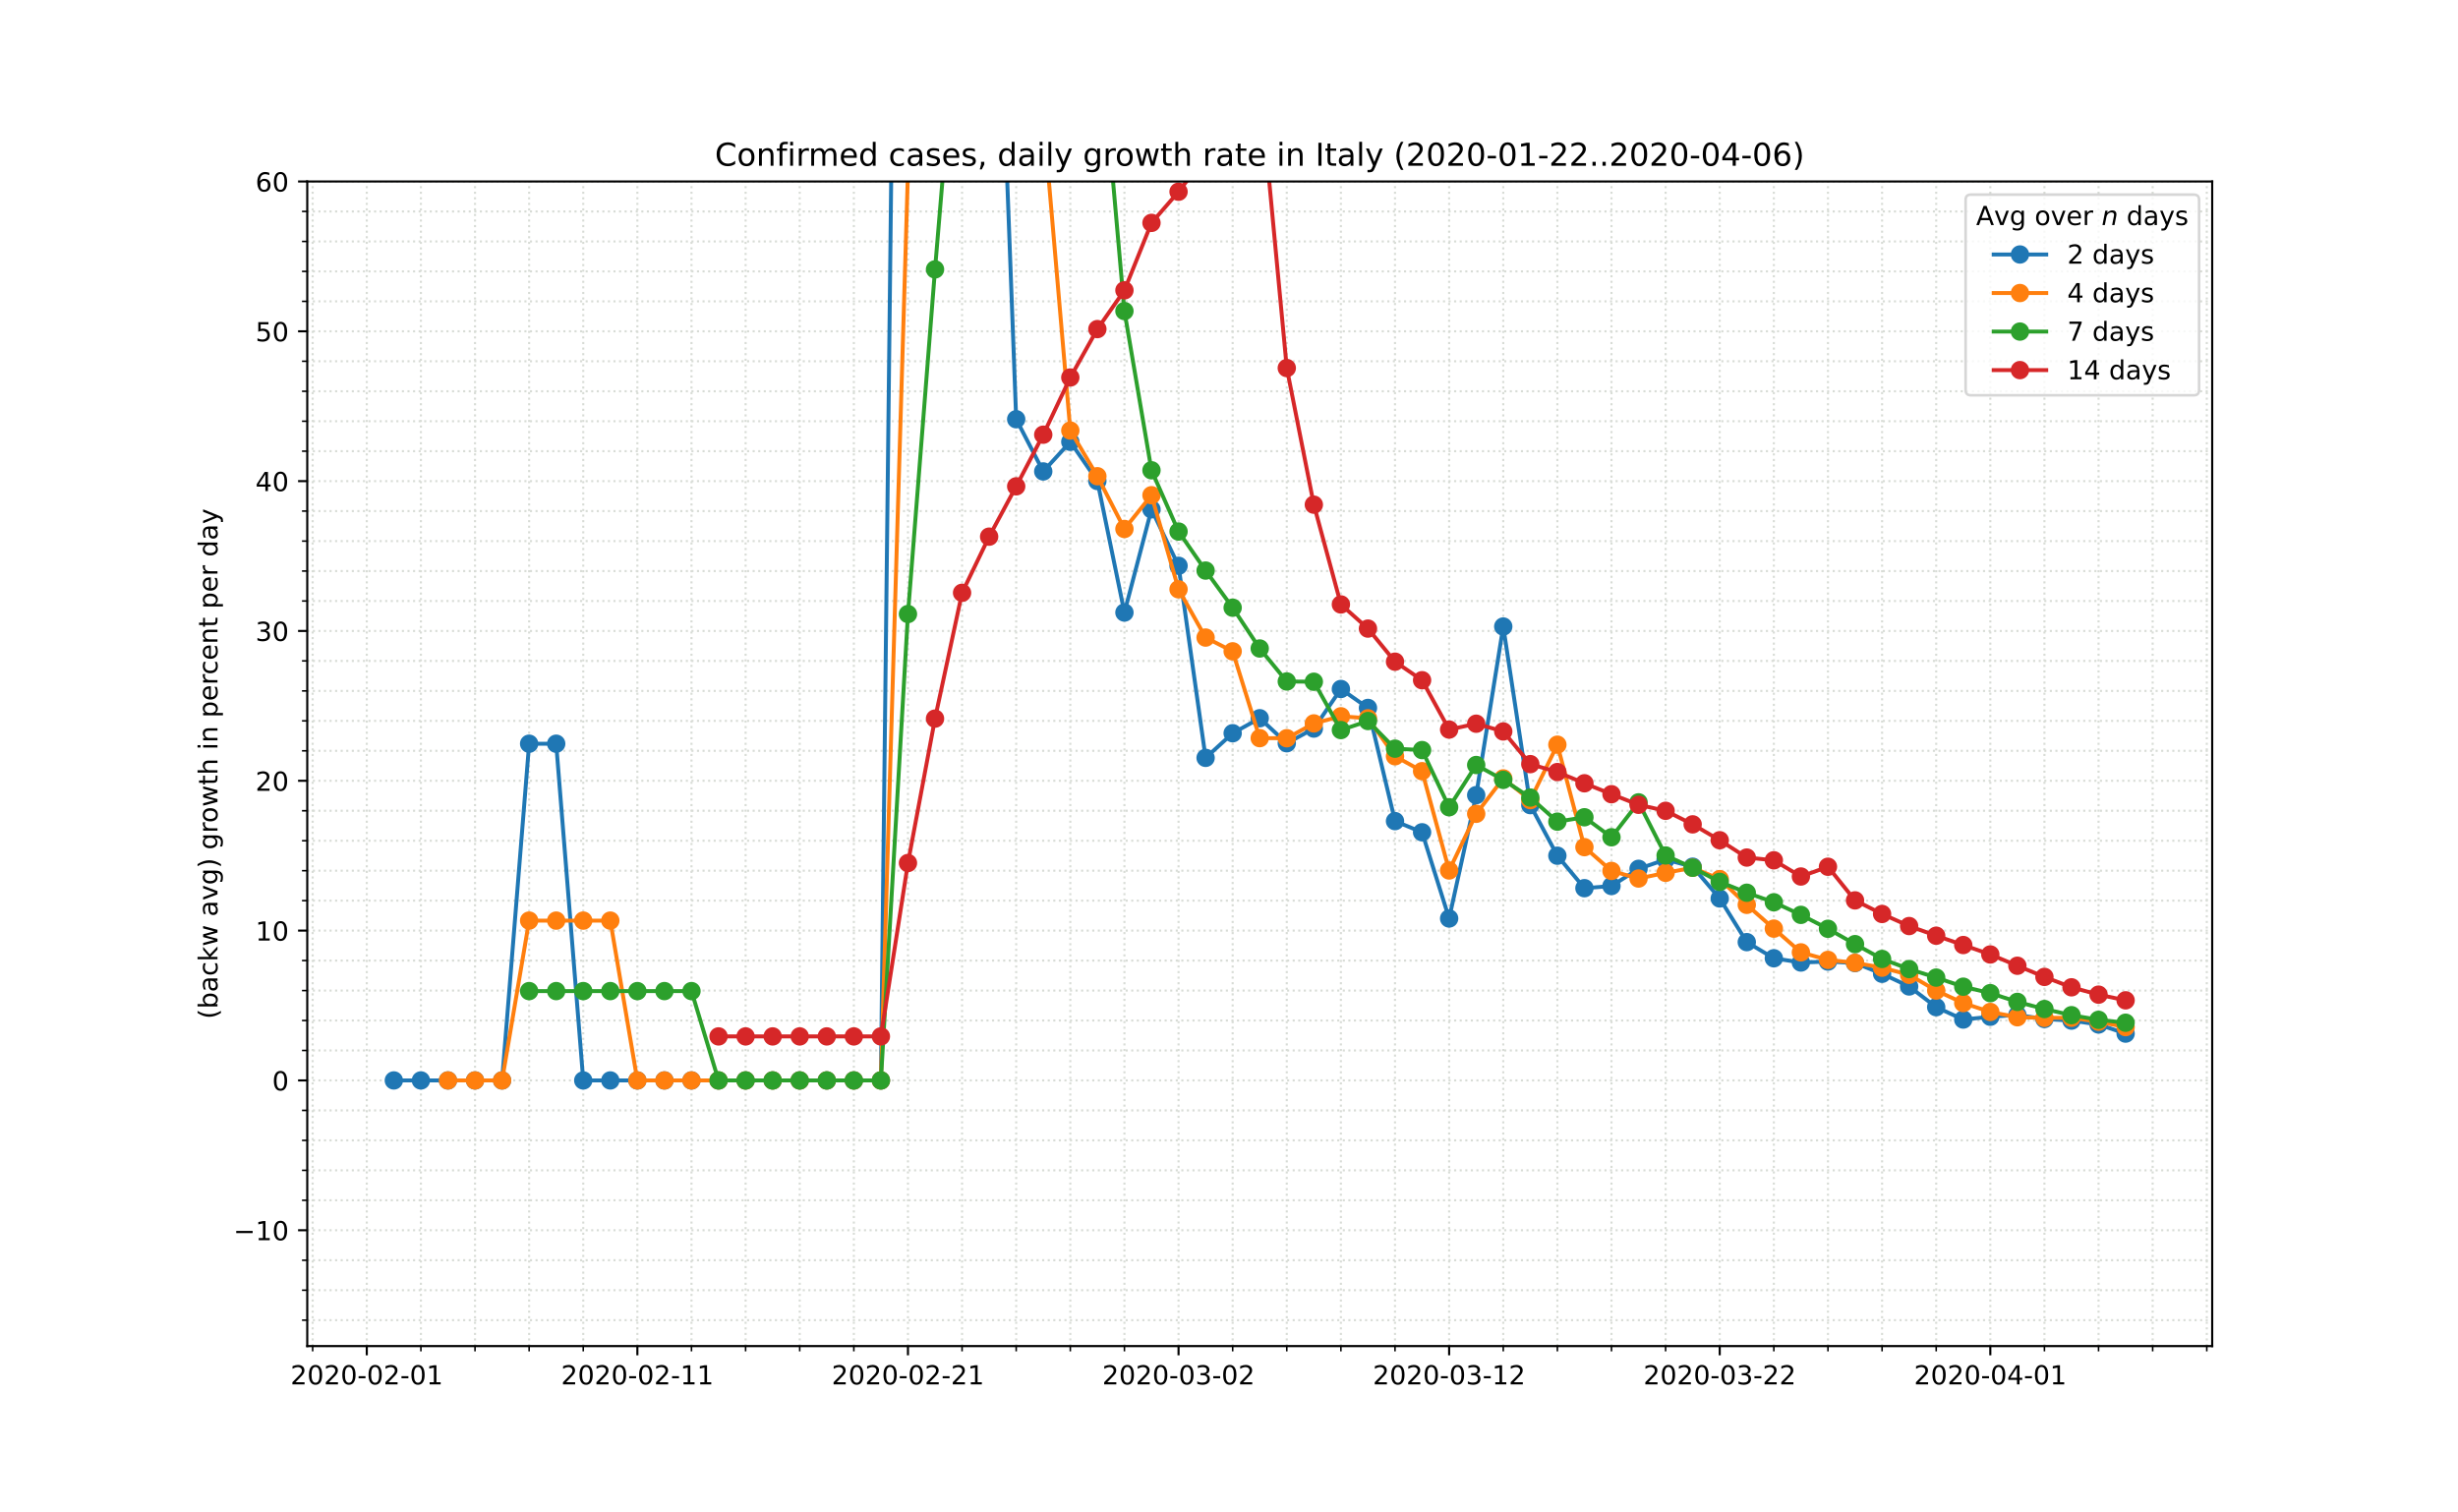 <?xml version="1.0" encoding="utf-8" standalone="no"?>
<!DOCTYPE svg PUBLIC "-//W3C//DTD SVG 1.1//EN"
  "http://www.w3.org/Graphics/SVG/1.1/DTD/svg11.dtd">
<!-- Created with matplotlib (https://matplotlib.org/) -->
<svg height="576pt" version="1.1" viewBox="0 0 936 576" width="936pt" xmlns="http://www.w3.org/2000/svg" xmlns:xlink="http://www.w3.org/1999/xlink">
 <defs>
  <style type="text/css">
*{stroke-linecap:butt;stroke-linejoin:round;}
  </style>
 </defs>
 <g id="figure_1">
  <g id="patch_1">
   <path d="M 0 576 
L 936 576 
L 936 0 
L 0 0 
z
" style="fill:#ffffff;"/>
  </g>
  <g id="axes_1">
   <g id="patch_2">
    <path d="M 117 512.64 
L 842.4 512.64 
L 842.4 69.12 
L 117 69.12 
z
" style="fill:#ffffff;"/>
   </g>
   <g id="matplotlib.axis_1">
    <g id="xtick_1">
     <g id="line2d_1">
      <path clip-path="url(#p3652a61340)" d="M 139.669 512.64 
L 139.669 69.12 
" style="fill:none;stroke:#d8dcd6;stroke-dasharray:0.8,1.32;stroke-dashoffset:0;stroke-width:0.8;"/>
     </g>
     <g id="line2d_2">
      <defs>
       <path d="M 0 0 
L 0 3.5 
" id="md95b7ca362" style="stroke:#000000;stroke-width:0.8;"/>
      </defs>
      <g>
       <use style="stroke:#000000;stroke-width:0.8;" x="139.669" xlink:href="#md95b7ca362" y="512.64"/>
      </g>
     </g>
     <g id="text_1">
      <!-- 2020-02-01 -->
      <defs>
       <path d="M 19.188 8.297 
L 53.609 8.297 
L 53.609 0 
L 7.328 0 
L 7.328 8.297 
Q 12.938 14.109 22.625 23.891 
Q 32.328 33.688 34.812 36.531 
Q 39.547 41.844 41.422 45.531 
Q 43.312 49.219 43.312 52.781 
Q 43.312 58.594 39.234 62.25 
Q 35.156 65.922 28.609 65.922 
Q 23.969 65.922 18.812 64.312 
Q 13.672 62.703 7.812 59.422 
L 7.812 69.391 
Q 13.766 71.781 18.938 73 
Q 24.125 74.219 28.422 74.219 
Q 39.75 74.219 46.484 68.547 
Q 53.219 62.891 53.219 53.422 
Q 53.219 48.922 51.531 44.891 
Q 49.859 40.875 45.406 35.406 
Q 44.188 33.984 37.641 27.219 
Q 31.109 20.453 19.188 8.297 
z
" id="DejaVuSans-50"/>
       <path d="M 31.781 66.406 
Q 24.172 66.406 20.328 58.906 
Q 16.5 51.422 16.5 36.375 
Q 16.5 21.391 20.328 13.891 
Q 24.172 6.391 31.781 6.391 
Q 39.453 6.391 43.281 13.891 
Q 47.125 21.391 47.125 36.375 
Q 47.125 51.422 43.281 58.906 
Q 39.453 66.406 31.781 66.406 
z
M 31.781 74.219 
Q 44.047 74.219 50.516 64.516 
Q 56.984 54.828 56.984 36.375 
Q 56.984 17.969 50.516 8.266 
Q 44.047 -1.422 31.781 -1.422 
Q 19.531 -1.422 13.062 8.266 
Q 6.594 17.969 6.594 36.375 
Q 6.594 54.828 13.062 64.516 
Q 19.531 74.219 31.781 74.219 
z
" id="DejaVuSans-48"/>
       <path d="M 4.891 31.391 
L 31.203 31.391 
L 31.203 23.391 
L 4.891 23.391 
z
" id="DejaVuSans-45"/>
       <path d="M 12.406 8.297 
L 28.516 8.297 
L 28.516 63.922 
L 10.984 60.406 
L 10.984 69.391 
L 28.422 72.906 
L 38.281 72.906 
L 38.281 8.297 
L 54.391 8.297 
L 54.391 0 
L 12.406 0 
z
" id="DejaVuSans-49"/>
      </defs>
      <g transform="translate(110.611 527.238)scale(0.1 -0.1)">
       <use xlink:href="#DejaVuSans-50"/>
       <use x="63.623" xlink:href="#DejaVuSans-48"/>
       <use x="127.246" xlink:href="#DejaVuSans-50"/>
       <use x="190.869" xlink:href="#DejaVuSans-48"/>
       <use x="254.492" xlink:href="#DejaVuSans-45"/>
       <use x="290.576" xlink:href="#DejaVuSans-48"/>
       <use x="354.199" xlink:href="#DejaVuSans-50"/>
       <use x="417.822" xlink:href="#DejaVuSans-45"/>
       <use x="453.906" xlink:href="#DejaVuSans-48"/>
       <use x="517.529" xlink:href="#DejaVuSans-49"/>
      </g>
     </g>
    </g>
    <g id="xtick_2">
     <g id="line2d_3">
      <path clip-path="url(#p3652a61340)" d="M 242.709 512.64 
L 242.709 69.12 
" style="fill:none;stroke:#d8dcd6;stroke-dasharray:0.8,1.32;stroke-dashoffset:0;stroke-width:0.8;"/>
     </g>
     <g id="line2d_4">
      <g>
       <use style="stroke:#000000;stroke-width:0.8;" x="242.709" xlink:href="#md95b7ca362" y="512.64"/>
      </g>
     </g>
     <g id="text_2">
      <!-- 2020-02-11 -->
      <g transform="translate(213.651 527.238)scale(0.1 -0.1)">
       <use xlink:href="#DejaVuSans-50"/>
       <use x="63.623" xlink:href="#DejaVuSans-48"/>
       <use x="127.246" xlink:href="#DejaVuSans-50"/>
       <use x="190.869" xlink:href="#DejaVuSans-48"/>
       <use x="254.492" xlink:href="#DejaVuSans-45"/>
       <use x="290.576" xlink:href="#DejaVuSans-48"/>
       <use x="354.199" xlink:href="#DejaVuSans-50"/>
       <use x="417.822" xlink:href="#DejaVuSans-45"/>
       <use x="453.906" xlink:href="#DejaVuSans-49"/>
       <use x="517.529" xlink:href="#DejaVuSans-49"/>
      </g>
     </g>
    </g>
    <g id="xtick_3">
     <g id="line2d_5">
      <path clip-path="url(#p3652a61340)" d="M 345.748 512.64 
L 345.748 69.12 
" style="fill:none;stroke:#d8dcd6;stroke-dasharray:0.8,1.32;stroke-dashoffset:0;stroke-width:0.8;"/>
     </g>
     <g id="line2d_6">
      <g>
       <use style="stroke:#000000;stroke-width:0.8;" x="345.748" xlink:href="#md95b7ca362" y="512.64"/>
      </g>
     </g>
     <g id="text_3">
      <!-- 2020-02-21 -->
      <g transform="translate(316.69 527.238)scale(0.1 -0.1)">
       <use xlink:href="#DejaVuSans-50"/>
       <use x="63.623" xlink:href="#DejaVuSans-48"/>
       <use x="127.246" xlink:href="#DejaVuSans-50"/>
       <use x="190.869" xlink:href="#DejaVuSans-48"/>
       <use x="254.492" xlink:href="#DejaVuSans-45"/>
       <use x="290.576" xlink:href="#DejaVuSans-48"/>
       <use x="354.199" xlink:href="#DejaVuSans-50"/>
       <use x="417.822" xlink:href="#DejaVuSans-45"/>
       <use x="453.906" xlink:href="#DejaVuSans-50"/>
       <use x="517.529" xlink:href="#DejaVuSans-49"/>
      </g>
     </g>
    </g>
    <g id="xtick_4">
     <g id="line2d_7">
      <path clip-path="url(#p3652a61340)" d="M 448.788 512.64 
L 448.788 69.12 
" style="fill:none;stroke:#d8dcd6;stroke-dasharray:0.8,1.32;stroke-dashoffset:0;stroke-width:0.8;"/>
     </g>
     <g id="line2d_8">
      <g>
       <use style="stroke:#000000;stroke-width:0.8;" x="448.788" xlink:href="#md95b7ca362" y="512.64"/>
      </g>
     </g>
     <g id="text_4">
      <!-- 2020-03-02 -->
      <defs>
       <path d="M 40.578 39.312 
Q 47.656 37.797 51.625 33 
Q 55.609 28.219 55.609 21.188 
Q 55.609 10.406 48.188 4.484 
Q 40.766 -1.422 27.094 -1.422 
Q 22.516 -1.422 17.656 -0.516 
Q 12.797 0.391 7.625 2.203 
L 7.625 11.719 
Q 11.719 9.328 16.594 8.109 
Q 21.484 6.891 26.812 6.891 
Q 36.078 6.891 40.938 10.547 
Q 45.797 14.203 45.797 21.188 
Q 45.797 27.641 41.281 31.266 
Q 36.766 34.906 28.719 34.906 
L 20.219 34.906 
L 20.219 43.016 
L 29.109 43.016 
Q 36.375 43.016 40.234 45.922 
Q 44.094 48.828 44.094 54.297 
Q 44.094 59.906 40.109 62.906 
Q 36.141 65.922 28.719 65.922 
Q 24.656 65.922 20.016 65.031 
Q 15.375 64.156 9.812 62.312 
L 9.812 71.094 
Q 15.438 72.656 20.344 73.438 
Q 25.25 74.219 29.594 74.219 
Q 40.828 74.219 47.359 69.109 
Q 53.906 64.016 53.906 55.328 
Q 53.906 49.266 50.438 45.094 
Q 46.969 40.922 40.578 39.312 
z
" id="DejaVuSans-51"/>
      </defs>
      <g transform="translate(419.73 527.238)scale(0.1 -0.1)">
       <use xlink:href="#DejaVuSans-50"/>
       <use x="63.623" xlink:href="#DejaVuSans-48"/>
       <use x="127.246" xlink:href="#DejaVuSans-50"/>
       <use x="190.869" xlink:href="#DejaVuSans-48"/>
       <use x="254.492" xlink:href="#DejaVuSans-45"/>
       <use x="290.576" xlink:href="#DejaVuSans-48"/>
       <use x="354.199" xlink:href="#DejaVuSans-51"/>
       <use x="417.822" xlink:href="#DejaVuSans-45"/>
       <use x="453.906" xlink:href="#DejaVuSans-48"/>
       <use x="517.529" xlink:href="#DejaVuSans-50"/>
      </g>
     </g>
    </g>
    <g id="xtick_5">
     <g id="line2d_9">
      <path clip-path="url(#p3652a61340)" d="M 551.828 512.64 
L 551.828 69.12 
" style="fill:none;stroke:#d8dcd6;stroke-dasharray:0.8,1.32;stroke-dashoffset:0;stroke-width:0.8;"/>
     </g>
     <g id="line2d_10">
      <g>
       <use style="stroke:#000000;stroke-width:0.8;" x="551.828" xlink:href="#md95b7ca362" y="512.64"/>
      </g>
     </g>
     <g id="text_5">
      <!-- 2020-03-12 -->
      <g transform="translate(522.77 527.238)scale(0.1 -0.1)">
       <use xlink:href="#DejaVuSans-50"/>
       <use x="63.623" xlink:href="#DejaVuSans-48"/>
       <use x="127.246" xlink:href="#DejaVuSans-50"/>
       <use x="190.869" xlink:href="#DejaVuSans-48"/>
       <use x="254.492" xlink:href="#DejaVuSans-45"/>
       <use x="290.576" xlink:href="#DejaVuSans-48"/>
       <use x="354.199" xlink:href="#DejaVuSans-51"/>
       <use x="417.822" xlink:href="#DejaVuSans-45"/>
       <use x="453.906" xlink:href="#DejaVuSans-49"/>
       <use x="517.529" xlink:href="#DejaVuSans-50"/>
      </g>
     </g>
    </g>
    <g id="xtick_6">
     <g id="line2d_11">
      <path clip-path="url(#p3652a61340)" d="M 654.868 512.64 
L 654.868 69.12 
" style="fill:none;stroke:#d8dcd6;stroke-dasharray:0.8,1.32;stroke-dashoffset:0;stroke-width:0.8;"/>
     </g>
     <g id="line2d_12">
      <g>
       <use style="stroke:#000000;stroke-width:0.8;" x="654.868" xlink:href="#md95b7ca362" y="512.64"/>
      </g>
     </g>
     <g id="text_6">
      <!-- 2020-03-22 -->
      <g transform="translate(625.81 527.238)scale(0.1 -0.1)">
       <use xlink:href="#DejaVuSans-50"/>
       <use x="63.623" xlink:href="#DejaVuSans-48"/>
       <use x="127.246" xlink:href="#DejaVuSans-50"/>
       <use x="190.869" xlink:href="#DejaVuSans-48"/>
       <use x="254.492" xlink:href="#DejaVuSans-45"/>
       <use x="290.576" xlink:href="#DejaVuSans-48"/>
       <use x="354.199" xlink:href="#DejaVuSans-51"/>
       <use x="417.822" xlink:href="#DejaVuSans-45"/>
       <use x="453.906" xlink:href="#DejaVuSans-50"/>
       <use x="517.529" xlink:href="#DejaVuSans-50"/>
      </g>
     </g>
    </g>
    <g id="xtick_7">
     <g id="line2d_13">
      <path clip-path="url(#p3652a61340)" d="M 757.907 512.64 
L 757.907 69.12 
" style="fill:none;stroke:#d8dcd6;stroke-dasharray:0.8,1.32;stroke-dashoffset:0;stroke-width:0.8;"/>
     </g>
     <g id="line2d_14">
      <g>
       <use style="stroke:#000000;stroke-width:0.8;" x="757.907" xlink:href="#md95b7ca362" y="512.64"/>
      </g>
     </g>
     <g id="text_7">
      <!-- 2020-04-01 -->
      <defs>
       <path d="M 37.797 64.312 
L 12.891 25.391 
L 37.797 25.391 
z
M 35.203 72.906 
L 47.609 72.906 
L 47.609 25.391 
L 58.016 25.391 
L 58.016 17.188 
L 47.609 17.188 
L 47.609 0 
L 37.797 0 
L 37.797 17.188 
L 4.891 17.188 
L 4.891 26.703 
z
" id="DejaVuSans-52"/>
      </defs>
      <g transform="translate(728.85 527.238)scale(0.1 -0.1)">
       <use xlink:href="#DejaVuSans-50"/>
       <use x="63.623" xlink:href="#DejaVuSans-48"/>
       <use x="127.246" xlink:href="#DejaVuSans-50"/>
       <use x="190.869" xlink:href="#DejaVuSans-48"/>
       <use x="254.492" xlink:href="#DejaVuSans-45"/>
       <use x="290.576" xlink:href="#DejaVuSans-48"/>
       <use x="354.199" xlink:href="#DejaVuSans-52"/>
       <use x="417.822" xlink:href="#DejaVuSans-45"/>
       <use x="453.906" xlink:href="#DejaVuSans-48"/>
       <use x="517.529" xlink:href="#DejaVuSans-49"/>
      </g>
     </g>
    </g>
    <g id="xtick_8">
     <g id="line2d_15">
      <path clip-path="url(#p3652a61340)" d="M 119.061 512.64 
L 119.061 69.12 
" style="fill:none;stroke:#d8dcd6;stroke-dasharray:0.8,1.32;stroke-dashoffset:0;stroke-width:0.8;"/>
     </g>
     <g id="line2d_16">
      <defs>
       <path d="M 0 0 
L 0 2 
" id="m7f449f18a3" style="stroke:#000000;stroke-width:0.6;"/>
      </defs>
      <g>
       <use style="stroke:#000000;stroke-width:0.6;" x="119.061" xlink:href="#m7f449f18a3" y="512.64"/>
      </g>
     </g>
    </g>
    <g id="xtick_9">
     <g id="line2d_17">
      <path clip-path="url(#p3652a61340)" d="M 160.277 512.64 
L 160.277 69.12 
" style="fill:none;stroke:#d8dcd6;stroke-dasharray:0.8,1.32;stroke-dashoffset:0;stroke-width:0.8;"/>
     </g>
     <g id="line2d_18">
      <g>
       <use style="stroke:#000000;stroke-width:0.6;" x="160.277" xlink:href="#m7f449f18a3" y="512.64"/>
      </g>
     </g>
    </g>
    <g id="xtick_10">
     <g id="line2d_19">
      <path clip-path="url(#p3652a61340)" d="M 180.885 512.64 
L 180.885 69.12 
" style="fill:none;stroke:#d8dcd6;stroke-dasharray:0.8,1.32;stroke-dashoffset:0;stroke-width:0.8;"/>
     </g>
     <g id="line2d_20">
      <g>
       <use style="stroke:#000000;stroke-width:0.6;" x="180.885" xlink:href="#m7f449f18a3" y="512.64"/>
      </g>
     </g>
    </g>
    <g id="xtick_11">
     <g id="line2d_21">
      <path clip-path="url(#p3652a61340)" d="M 201.493 512.64 
L 201.493 69.12 
" style="fill:none;stroke:#d8dcd6;stroke-dasharray:0.8,1.32;stroke-dashoffset:0;stroke-width:0.8;"/>
     </g>
     <g id="line2d_22">
      <g>
       <use style="stroke:#000000;stroke-width:0.6;" x="201.493" xlink:href="#m7f449f18a3" y="512.64"/>
      </g>
     </g>
    </g>
    <g id="xtick_12">
     <g id="line2d_23">
      <path clip-path="url(#p3652a61340)" d="M 222.101 512.64 
L 222.101 69.12 
" style="fill:none;stroke:#d8dcd6;stroke-dasharray:0.8,1.32;stroke-dashoffset:0;stroke-width:0.8;"/>
     </g>
     <g id="line2d_24">
      <g>
       <use style="stroke:#000000;stroke-width:0.6;" x="222.101" xlink:href="#m7f449f18a3" y="512.64"/>
      </g>
     </g>
    </g>
    <g id="xtick_13">
     <g id="line2d_25">
      <path clip-path="url(#p3652a61340)" d="M 263.316 512.64 
L 263.316 69.12 
" style="fill:none;stroke:#d8dcd6;stroke-dasharray:0.8,1.32;stroke-dashoffset:0;stroke-width:0.8;"/>
     </g>
     <g id="line2d_26">
      <g>
       <use style="stroke:#000000;stroke-width:0.6;" x="263.316" xlink:href="#m7f449f18a3" y="512.64"/>
      </g>
     </g>
    </g>
    <g id="xtick_14">
     <g id="line2d_27">
      <path clip-path="url(#p3652a61340)" d="M 283.924 512.64 
L 283.924 69.12 
" style="fill:none;stroke:#d8dcd6;stroke-dasharray:0.8,1.32;stroke-dashoffset:0;stroke-width:0.8;"/>
     </g>
     <g id="line2d_28">
      <g>
       <use style="stroke:#000000;stroke-width:0.6;" x="283.924" xlink:href="#m7f449f18a3" y="512.64"/>
      </g>
     </g>
    </g>
    <g id="xtick_15">
     <g id="line2d_29">
      <path clip-path="url(#p3652a61340)" d="M 304.532 512.64 
L 304.532 69.12 
" style="fill:none;stroke:#d8dcd6;stroke-dasharray:0.8,1.32;stroke-dashoffset:0;stroke-width:0.8;"/>
     </g>
     <g id="line2d_30">
      <g>
       <use style="stroke:#000000;stroke-width:0.6;" x="304.532" xlink:href="#m7f449f18a3" y="512.64"/>
      </g>
     </g>
    </g>
    <g id="xtick_16">
     <g id="line2d_31">
      <path clip-path="url(#p3652a61340)" d="M 325.14 512.64 
L 325.14 69.12 
" style="fill:none;stroke:#d8dcd6;stroke-dasharray:0.8,1.32;stroke-dashoffset:0;stroke-width:0.8;"/>
     </g>
     <g id="line2d_32">
      <g>
       <use style="stroke:#000000;stroke-width:0.6;" x="325.14" xlink:href="#m7f449f18a3" y="512.64"/>
      </g>
     </g>
    </g>
    <g id="xtick_17">
     <g id="line2d_33">
      <path clip-path="url(#p3652a61340)" d="M 366.356 512.64 
L 366.356 69.12 
" style="fill:none;stroke:#d8dcd6;stroke-dasharray:0.8,1.32;stroke-dashoffset:0;stroke-width:0.8;"/>
     </g>
     <g id="line2d_34">
      <g>
       <use style="stroke:#000000;stroke-width:0.6;" x="366.356" xlink:href="#m7f449f18a3" y="512.64"/>
      </g>
     </g>
    </g>
    <g id="xtick_18">
     <g id="line2d_35">
      <path clip-path="url(#p3652a61340)" d="M 386.964 512.64 
L 386.964 69.12 
" style="fill:none;stroke:#d8dcd6;stroke-dasharray:0.8,1.32;stroke-dashoffset:0;stroke-width:0.8;"/>
     </g>
     <g id="line2d_36">
      <g>
       <use style="stroke:#000000;stroke-width:0.6;" x="386.964" xlink:href="#m7f449f18a3" y="512.64"/>
      </g>
     </g>
    </g>
    <g id="xtick_19">
     <g id="line2d_37">
      <path clip-path="url(#p3652a61340)" d="M 407.572 512.64 
L 407.572 69.12 
" style="fill:none;stroke:#d8dcd6;stroke-dasharray:0.8,1.32;stroke-dashoffset:0;stroke-width:0.8;"/>
     </g>
     <g id="line2d_38">
      <g>
       <use style="stroke:#000000;stroke-width:0.6;" x="407.572" xlink:href="#m7f449f18a3" y="512.64"/>
      </g>
     </g>
    </g>
    <g id="xtick_20">
     <g id="line2d_39">
      <path clip-path="url(#p3652a61340)" d="M 428.18 512.64 
L 428.18 69.12 
" style="fill:none;stroke:#d8dcd6;stroke-dasharray:0.8,1.32;stroke-dashoffset:0;stroke-width:0.8;"/>
     </g>
     <g id="line2d_40">
      <g>
       <use style="stroke:#000000;stroke-width:0.6;" x="428.18" xlink:href="#m7f449f18a3" y="512.64"/>
      </g>
     </g>
    </g>
    <g id="xtick_21">
     <g id="line2d_41">
      <path clip-path="url(#p3652a61340)" d="M 469.396 512.64 
L 469.396 69.12 
" style="fill:none;stroke:#d8dcd6;stroke-dasharray:0.8,1.32;stroke-dashoffset:0;stroke-width:0.8;"/>
     </g>
     <g id="line2d_42">
      <g>
       <use style="stroke:#000000;stroke-width:0.6;" x="469.396" xlink:href="#m7f449f18a3" y="512.64"/>
      </g>
     </g>
    </g>
    <g id="xtick_22">
     <g id="line2d_43">
      <path clip-path="url(#p3652a61340)" d="M 490.004 512.64 
L 490.004 69.12 
" style="fill:none;stroke:#d8dcd6;stroke-dasharray:0.8,1.32;stroke-dashoffset:0;stroke-width:0.8;"/>
     </g>
     <g id="line2d_44">
      <g>
       <use style="stroke:#000000;stroke-width:0.6;" x="490.004" xlink:href="#m7f449f18a3" y="512.64"/>
      </g>
     </g>
    </g>
    <g id="xtick_23">
     <g id="line2d_45">
      <path clip-path="url(#p3652a61340)" d="M 510.612 512.64 
L 510.612 69.12 
" style="fill:none;stroke:#d8dcd6;stroke-dasharray:0.8,1.32;stroke-dashoffset:0;stroke-width:0.8;"/>
     </g>
     <g id="line2d_46">
      <g>
       <use style="stroke:#000000;stroke-width:0.6;" x="510.612" xlink:href="#m7f449f18a3" y="512.64"/>
      </g>
     </g>
    </g>
    <g id="xtick_24">
     <g id="line2d_47">
      <path clip-path="url(#p3652a61340)" d="M 531.22 512.64 
L 531.22 69.12 
" style="fill:none;stroke:#d8dcd6;stroke-dasharray:0.8,1.32;stroke-dashoffset:0;stroke-width:0.8;"/>
     </g>
     <g id="line2d_48">
      <g>
       <use style="stroke:#000000;stroke-width:0.6;" x="531.22" xlink:href="#m7f449f18a3" y="512.64"/>
      </g>
     </g>
    </g>
    <g id="xtick_25">
     <g id="line2d_49">
      <path clip-path="url(#p3652a61340)" d="M 572.436 512.64 
L 572.436 69.12 
" style="fill:none;stroke:#d8dcd6;stroke-dasharray:0.8,1.32;stroke-dashoffset:0;stroke-width:0.8;"/>
     </g>
     <g id="line2d_50">
      <g>
       <use style="stroke:#000000;stroke-width:0.6;" x="572.436" xlink:href="#m7f449f18a3" y="512.64"/>
      </g>
     </g>
    </g>
    <g id="xtick_26">
     <g id="line2d_51">
      <path clip-path="url(#p3652a61340)" d="M 593.044 512.64 
L 593.044 69.12 
" style="fill:none;stroke:#d8dcd6;stroke-dasharray:0.8,1.32;stroke-dashoffset:0;stroke-width:0.8;"/>
     </g>
     <g id="line2d_52">
      <g>
       <use style="stroke:#000000;stroke-width:0.6;" x="593.044" xlink:href="#m7f449f18a3" y="512.64"/>
      </g>
     </g>
    </g>
    <g id="xtick_27">
     <g id="line2d_53">
      <path clip-path="url(#p3652a61340)" d="M 613.652 512.64 
L 613.652 69.12 
" style="fill:none;stroke:#d8dcd6;stroke-dasharray:0.8,1.32;stroke-dashoffset:0;stroke-width:0.8;"/>
     </g>
     <g id="line2d_54">
      <g>
       <use style="stroke:#000000;stroke-width:0.6;" x="613.652" xlink:href="#m7f449f18a3" y="512.64"/>
      </g>
     </g>
    </g>
    <g id="xtick_28">
     <g id="line2d_55">
      <path clip-path="url(#p3652a61340)" d="M 634.26 512.64 
L 634.26 69.12 
" style="fill:none;stroke:#d8dcd6;stroke-dasharray:0.8,1.32;stroke-dashoffset:0;stroke-width:0.8;"/>
     </g>
     <g id="line2d_56">
      <g>
       <use style="stroke:#000000;stroke-width:0.6;" x="634.26" xlink:href="#m7f449f18a3" y="512.64"/>
      </g>
     </g>
    </g>
    <g id="xtick_29">
     <g id="line2d_57">
      <path clip-path="url(#p3652a61340)" d="M 675.476 512.64 
L 675.476 69.12 
" style="fill:none;stroke:#d8dcd6;stroke-dasharray:0.8,1.32;stroke-dashoffset:0;stroke-width:0.8;"/>
     </g>
     <g id="line2d_58">
      <g>
       <use style="stroke:#000000;stroke-width:0.6;" x="675.476" xlink:href="#m7f449f18a3" y="512.64"/>
      </g>
     </g>
    </g>
    <g id="xtick_30">
     <g id="line2d_59">
      <path clip-path="url(#p3652a61340)" d="M 696.084 512.64 
L 696.084 69.12 
" style="fill:none;stroke:#d8dcd6;stroke-dasharray:0.8,1.32;stroke-dashoffset:0;stroke-width:0.8;"/>
     </g>
     <g id="line2d_60">
      <g>
       <use style="stroke:#000000;stroke-width:0.6;" x="696.084" xlink:href="#m7f449f18a3" y="512.64"/>
      </g>
     </g>
    </g>
    <g id="xtick_31">
     <g id="line2d_61">
      <path clip-path="url(#p3652a61340)" d="M 716.691 512.64 
L 716.691 69.12 
" style="fill:none;stroke:#d8dcd6;stroke-dasharray:0.8,1.32;stroke-dashoffset:0;stroke-width:0.8;"/>
     </g>
     <g id="line2d_62">
      <g>
       <use style="stroke:#000000;stroke-width:0.6;" x="716.691" xlink:href="#m7f449f18a3" y="512.64"/>
      </g>
     </g>
    </g>
    <g id="xtick_32">
     <g id="line2d_63">
      <path clip-path="url(#p3652a61340)" d="M 737.299 512.64 
L 737.299 69.12 
" style="fill:none;stroke:#d8dcd6;stroke-dasharray:0.8,1.32;stroke-dashoffset:0;stroke-width:0.8;"/>
     </g>
     <g id="line2d_64">
      <g>
       <use style="stroke:#000000;stroke-width:0.6;" x="737.299" xlink:href="#m7f449f18a3" y="512.64"/>
      </g>
     </g>
    </g>
    <g id="xtick_33">
     <g id="line2d_65">
      <path clip-path="url(#p3652a61340)" d="M 778.515 512.64 
L 778.515 69.12 
" style="fill:none;stroke:#d8dcd6;stroke-dasharray:0.8,1.32;stroke-dashoffset:0;stroke-width:0.8;"/>
     </g>
     <g id="line2d_66">
      <g>
       <use style="stroke:#000000;stroke-width:0.6;" x="778.515" xlink:href="#m7f449f18a3" y="512.64"/>
      </g>
     </g>
    </g>
    <g id="xtick_34">
     <g id="line2d_67">
      <path clip-path="url(#p3652a61340)" d="M 799.123 512.64 
L 799.123 69.12 
" style="fill:none;stroke:#d8dcd6;stroke-dasharray:0.8,1.32;stroke-dashoffset:0;stroke-width:0.8;"/>
     </g>
     <g id="line2d_68">
      <g>
       <use style="stroke:#000000;stroke-width:0.6;" x="799.123" xlink:href="#m7f449f18a3" y="512.64"/>
      </g>
     </g>
    </g>
    <g id="xtick_35">
     <g id="line2d_69">
      <path clip-path="url(#p3652a61340)" d="M 819.731 512.64 
L 819.731 69.12 
" style="fill:none;stroke:#d8dcd6;stroke-dasharray:0.8,1.32;stroke-dashoffset:0;stroke-width:0.8;"/>
     </g>
     <g id="line2d_70">
      <g>
       <use style="stroke:#000000;stroke-width:0.6;" x="819.731" xlink:href="#m7f449f18a3" y="512.64"/>
      </g>
     </g>
    </g>
    <g id="xtick_36">
     <g id="line2d_71">
      <path clip-path="url(#p3652a61340)" d="M 840.339 512.64 
L 840.339 69.12 
" style="fill:none;stroke:#d8dcd6;stroke-dasharray:0.8,1.32;stroke-dashoffset:0;stroke-width:0.8;"/>
     </g>
     <g id="line2d_72">
      <g>
       <use style="stroke:#000000;stroke-width:0.6;" x="840.339" xlink:href="#m7f449f18a3" y="512.64"/>
      </g>
     </g>
    </g>
   </g>
   <g id="matplotlib.axis_2">
    <g id="ytick_1">
     <g id="line2d_73">
      <path clip-path="url(#p3652a61340)" d="M 117 468.532 
L 842.4 468.532 
" style="fill:none;stroke:#d8dcd6;stroke-dasharray:0.8,1.32;stroke-dashoffset:0;stroke-width:0.8;"/>
     </g>
     <g id="line2d_74">
      <defs>
       <path d="M 0 0 
L -3.5 0 
" id="m8acb41b710" style="stroke:#000000;stroke-width:0.8;"/>
      </defs>
      <g>
       <use style="stroke:#000000;stroke-width:0.8;" x="117" xlink:href="#m8acb41b710" y="468.532"/>
      </g>
     </g>
     <g id="text_8">
      <!-- −10 -->
      <defs>
       <path d="M 10.594 35.5 
L 73.188 35.5 
L 73.188 27.203 
L 10.594 27.203 
z
" id="DejaVuSans-8722"/>
      </defs>
      <g transform="translate(88.895 472.331)scale(0.1 -0.1)">
       <use xlink:href="#DejaVuSans-8722"/>
       <use x="83.789" xlink:href="#DejaVuSans-49"/>
       <use x="147.412" xlink:href="#DejaVuSans-48"/>
      </g>
     </g>
    </g>
    <g id="ytick_2">
     <g id="line2d_75">
      <path clip-path="url(#p3652a61340)" d="M 117 411.473 
L 842.4 411.473 
" style="fill:none;stroke:#d8dcd6;stroke-dasharray:0.8,1.32;stroke-dashoffset:0;stroke-width:0.8;"/>
     </g>
     <g id="line2d_76">
      <g>
       <use style="stroke:#000000;stroke-width:0.8;" x="117" xlink:href="#m8acb41b710" y="411.473"/>
      </g>
     </g>
     <g id="text_9">
      <!-- 0 -->
      <g transform="translate(103.638 415.272)scale(0.1 -0.1)">
       <use xlink:href="#DejaVuSans-48"/>
      </g>
     </g>
    </g>
    <g id="ytick_3">
     <g id="line2d_77">
      <path clip-path="url(#p3652a61340)" d="M 117 354.414 
L 842.4 354.414 
" style="fill:none;stroke:#d8dcd6;stroke-dasharray:0.8,1.32;stroke-dashoffset:0;stroke-width:0.8;"/>
     </g>
     <g id="line2d_78">
      <g>
       <use style="stroke:#000000;stroke-width:0.8;" x="117" xlink:href="#m8acb41b710" y="354.414"/>
      </g>
     </g>
     <g id="text_10">
      <!-- 10 -->
      <g transform="translate(97.275 358.213)scale(0.1 -0.1)">
       <use xlink:href="#DejaVuSans-49"/>
       <use x="63.623" xlink:href="#DejaVuSans-48"/>
      </g>
     </g>
    </g>
    <g id="ytick_4">
     <g id="line2d_79">
      <path clip-path="url(#p3652a61340)" d="M 117 297.355 
L 842.4 297.355 
" style="fill:none;stroke:#d8dcd6;stroke-dasharray:0.8,1.32;stroke-dashoffset:0;stroke-width:0.8;"/>
     </g>
     <g id="line2d_80">
      <g>
       <use style="stroke:#000000;stroke-width:0.8;" x="117" xlink:href="#m8acb41b710" y="297.355"/>
      </g>
     </g>
     <g id="text_11">
      <!-- 20 -->
      <g transform="translate(97.275 301.155)scale(0.1 -0.1)">
       <use xlink:href="#DejaVuSans-50"/>
       <use x="63.623" xlink:href="#DejaVuSans-48"/>
      </g>
     </g>
    </g>
    <g id="ytick_5">
     <g id="line2d_81">
      <path clip-path="url(#p3652a61340)" d="M 117 240.296 
L 842.4 240.296 
" style="fill:none;stroke:#d8dcd6;stroke-dasharray:0.8,1.32;stroke-dashoffset:0;stroke-width:0.8;"/>
     </g>
     <g id="line2d_82">
      <g>
       <use style="stroke:#000000;stroke-width:0.8;" x="117" xlink:href="#m8acb41b710" y="240.296"/>
      </g>
     </g>
     <g id="text_12">
      <!-- 30 -->
      <g transform="translate(97.275 244.096)scale(0.1 -0.1)">
       <use xlink:href="#DejaVuSans-51"/>
       <use x="63.623" xlink:href="#DejaVuSans-48"/>
      </g>
     </g>
    </g>
    <g id="ytick_6">
     <g id="line2d_83">
      <path clip-path="url(#p3652a61340)" d="M 117 183.238 
L 842.4 183.238 
" style="fill:none;stroke:#d8dcd6;stroke-dasharray:0.8,1.32;stroke-dashoffset:0;stroke-width:0.8;"/>
     </g>
     <g id="line2d_84">
      <g>
       <use style="stroke:#000000;stroke-width:0.8;" x="117" xlink:href="#m8acb41b710" y="183.238"/>
      </g>
     </g>
     <g id="text_13">
      <!-- 40 -->
      <g transform="translate(97.275 187.037)scale(0.1 -0.1)">
       <use xlink:href="#DejaVuSans-52"/>
       <use x="63.623" xlink:href="#DejaVuSans-48"/>
      </g>
     </g>
    </g>
    <g id="ytick_7">
     <g id="line2d_85">
      <path clip-path="url(#p3652a61340)" d="M 117 126.179 
L 842.4 126.179 
" style="fill:none;stroke:#d8dcd6;stroke-dasharray:0.8,1.32;stroke-dashoffset:0;stroke-width:0.8;"/>
     </g>
     <g id="line2d_86">
      <g>
       <use style="stroke:#000000;stroke-width:0.8;" x="117" xlink:href="#m8acb41b710" y="126.179"/>
      </g>
     </g>
     <g id="text_14">
      <!-- 50 -->
      <defs>
       <path d="M 10.797 72.906 
L 49.516 72.906 
L 49.516 64.594 
L 19.828 64.594 
L 19.828 46.734 
Q 21.969 47.469 24.109 47.828 
Q 26.266 48.188 28.422 48.188 
Q 40.625 48.188 47.75 41.5 
Q 54.891 34.812 54.891 23.391 
Q 54.891 11.625 47.562 5.094 
Q 40.234 -1.422 26.906 -1.422 
Q 22.312 -1.422 17.547 -0.641 
Q 12.797 0.141 7.719 1.703 
L 7.719 11.625 
Q 12.109 9.234 16.797 8.062 
Q 21.484 6.891 26.703 6.891 
Q 35.156 6.891 40.078 11.328 
Q 45.016 15.766 45.016 23.391 
Q 45.016 31 40.078 35.438 
Q 35.156 39.891 26.703 39.891 
Q 22.75 39.891 18.812 39.016 
Q 14.891 38.141 10.797 36.281 
z
" id="DejaVuSans-53"/>
      </defs>
      <g transform="translate(97.275 129.978)scale(0.1 -0.1)">
       <use xlink:href="#DejaVuSans-53"/>
       <use x="63.623" xlink:href="#DejaVuSans-48"/>
      </g>
     </g>
    </g>
    <g id="ytick_8">
     <g id="line2d_87">
      <path clip-path="url(#p3652a61340)" d="M 117 69.12 
L 842.4 69.12 
" style="fill:none;stroke:#d8dcd6;stroke-dasharray:0.8,1.32;stroke-dashoffset:0;stroke-width:0.8;"/>
     </g>
     <g id="line2d_88">
      <g>
       <use style="stroke:#000000;stroke-width:0.8;" x="117" xlink:href="#m8acb41b710" y="69.12"/>
      </g>
     </g>
     <g id="text_15">
      <!-- 60 -->
      <defs>
       <path d="M 33.016 40.375 
Q 26.375 40.375 22.484 35.828 
Q 18.609 31.297 18.609 23.391 
Q 18.609 15.531 22.484 10.953 
Q 26.375 6.391 33.016 6.391 
Q 39.656 6.391 43.531 10.953 
Q 47.406 15.531 47.406 23.391 
Q 47.406 31.297 43.531 35.828 
Q 39.656 40.375 33.016 40.375 
z
M 52.594 71.297 
L 52.594 62.312 
Q 48.875 64.062 45.094 64.984 
Q 41.312 65.922 37.594 65.922 
Q 27.828 65.922 22.672 59.328 
Q 17.531 52.734 16.797 39.406 
Q 19.672 43.656 24.016 45.922 
Q 28.375 48.188 33.594 48.188 
Q 44.578 48.188 50.953 41.516 
Q 57.328 34.859 57.328 23.391 
Q 57.328 12.156 50.688 5.359 
Q 44.047 -1.422 33.016 -1.422 
Q 20.359 -1.422 13.672 8.266 
Q 6.984 17.969 6.984 36.375 
Q 6.984 53.656 15.188 63.938 
Q 23.391 74.219 37.203 74.219 
Q 40.922 74.219 44.703 73.484 
Q 48.484 72.75 52.594 71.297 
z
" id="DejaVuSans-54"/>
      </defs>
      <g transform="translate(97.275 72.919)scale(0.1 -0.1)">
       <use xlink:href="#DejaVuSans-54"/>
       <use x="63.623" xlink:href="#DejaVuSans-48"/>
      </g>
     </g>
    </g>
    <g id="ytick_9">
     <g id="line2d_89">
      <path clip-path="url(#p3652a61340)" d="M 117 502.767 
L 842.4 502.767 
" style="fill:none;stroke:#d8dcd6;stroke-dasharray:0.8,1.32;stroke-dashoffset:0;stroke-width:0.8;"/>
     </g>
     <g id="line2d_90">
      <defs>
       <path d="M 0 0 
L -2 0 
" id="mafd91afc17" style="stroke:#000000;stroke-width:0.6;"/>
      </defs>
      <g>
       <use style="stroke:#000000;stroke-width:0.6;" x="117" xlink:href="#mafd91afc17" y="502.767"/>
      </g>
     </g>
    </g>
    <g id="ytick_10">
     <g id="line2d_91">
      <path clip-path="url(#p3652a61340)" d="M 117 491.355 
L 842.4 491.355 
" style="fill:none;stroke:#d8dcd6;stroke-dasharray:0.8,1.32;stroke-dashoffset:0;stroke-width:0.8;"/>
     </g>
     <g id="line2d_92">
      <g>
       <use style="stroke:#000000;stroke-width:0.6;" x="117" xlink:href="#mafd91afc17" y="491.355"/>
      </g>
     </g>
    </g>
    <g id="ytick_11">
     <g id="line2d_93">
      <path clip-path="url(#p3652a61340)" d="M 117 479.944 
L 842.4 479.944 
" style="fill:none;stroke:#d8dcd6;stroke-dasharray:0.8,1.32;stroke-dashoffset:0;stroke-width:0.8;"/>
     </g>
     <g id="line2d_94">
      <g>
       <use style="stroke:#000000;stroke-width:0.6;" x="117" xlink:href="#mafd91afc17" y="479.944"/>
      </g>
     </g>
    </g>
    <g id="ytick_12">
     <g id="line2d_95">
      <path clip-path="url(#p3652a61340)" d="M 117 457.12 
L 842.4 457.12 
" style="fill:none;stroke:#d8dcd6;stroke-dasharray:0.8,1.32;stroke-dashoffset:0;stroke-width:0.8;"/>
     </g>
     <g id="line2d_96">
      <g>
       <use style="stroke:#000000;stroke-width:0.6;" x="117" xlink:href="#mafd91afc17" y="457.12"/>
      </g>
     </g>
    </g>
    <g id="ytick_13">
     <g id="line2d_97">
      <path clip-path="url(#p3652a61340)" d="M 117 445.708 
L 842.4 445.708 
" style="fill:none;stroke:#d8dcd6;stroke-dasharray:0.8,1.32;stroke-dashoffset:0;stroke-width:0.8;"/>
     </g>
     <g id="line2d_98">
      <g>
       <use style="stroke:#000000;stroke-width:0.6;" x="117" xlink:href="#mafd91afc17" y="445.708"/>
      </g>
     </g>
    </g>
    <g id="ytick_14">
     <g id="line2d_99">
      <path clip-path="url(#p3652a61340)" d="M 117 434.297 
L 842.4 434.297 
" style="fill:none;stroke:#d8dcd6;stroke-dasharray:0.8,1.32;stroke-dashoffset:0;stroke-width:0.8;"/>
     </g>
     <g id="line2d_100">
      <g>
       <use style="stroke:#000000;stroke-width:0.6;" x="117" xlink:href="#mafd91afc17" y="434.297"/>
      </g>
     </g>
    </g>
    <g id="ytick_15">
     <g id="line2d_101">
      <path clip-path="url(#p3652a61340)" d="M 117 422.885 
L 842.4 422.885 
" style="fill:none;stroke:#d8dcd6;stroke-dasharray:0.8,1.32;stroke-dashoffset:0;stroke-width:0.8;"/>
     </g>
     <g id="line2d_102">
      <g>
       <use style="stroke:#000000;stroke-width:0.6;" x="117" xlink:href="#mafd91afc17" y="422.885"/>
      </g>
     </g>
    </g>
    <g id="ytick_16">
     <g id="line2d_103">
      <path clip-path="url(#p3652a61340)" d="M 117 400.061 
L 842.4 400.061 
" style="fill:none;stroke:#d8dcd6;stroke-dasharray:0.8,1.32;stroke-dashoffset:0;stroke-width:0.8;"/>
     </g>
     <g id="line2d_104">
      <g>
       <use style="stroke:#000000;stroke-width:0.6;" x="117" xlink:href="#mafd91afc17" y="400.061"/>
      </g>
     </g>
    </g>
    <g id="ytick_17">
     <g id="line2d_105">
      <path clip-path="url(#p3652a61340)" d="M 117 388.649 
L 842.4 388.649 
" style="fill:none;stroke:#d8dcd6;stroke-dasharray:0.8,1.32;stroke-dashoffset:0;stroke-width:0.8;"/>
     </g>
     <g id="line2d_106">
      <g>
       <use style="stroke:#000000;stroke-width:0.6;" x="117" xlink:href="#mafd91afc17" y="388.649"/>
      </g>
     </g>
    </g>
    <g id="ytick_18">
     <g id="line2d_107">
      <path clip-path="url(#p3652a61340)" d="M 117 377.238 
L 842.4 377.238 
" style="fill:none;stroke:#d8dcd6;stroke-dasharray:0.8,1.32;stroke-dashoffset:0;stroke-width:0.8;"/>
     </g>
     <g id="line2d_108">
      <g>
       <use style="stroke:#000000;stroke-width:0.6;" x="117" xlink:href="#mafd91afc17" y="377.238"/>
      </g>
     </g>
    </g>
    <g id="ytick_19">
     <g id="line2d_109">
      <path clip-path="url(#p3652a61340)" d="M 117 365.826 
L 842.4 365.826 
" style="fill:none;stroke:#d8dcd6;stroke-dasharray:0.8,1.32;stroke-dashoffset:0;stroke-width:0.8;"/>
     </g>
     <g id="line2d_110">
      <g>
       <use style="stroke:#000000;stroke-width:0.6;" x="117" xlink:href="#mafd91afc17" y="365.826"/>
      </g>
     </g>
    </g>
    <g id="ytick_20">
     <g id="line2d_111">
      <path clip-path="url(#p3652a61340)" d="M 117 343.002 
L 842.4 343.002 
" style="fill:none;stroke:#d8dcd6;stroke-dasharray:0.8,1.32;stroke-dashoffset:0;stroke-width:0.8;"/>
     </g>
     <g id="line2d_112">
      <g>
       <use style="stroke:#000000;stroke-width:0.6;" x="117" xlink:href="#mafd91afc17" y="343.002"/>
      </g>
     </g>
    </g>
    <g id="ytick_21">
     <g id="line2d_113">
      <path clip-path="url(#p3652a61340)" d="M 117 331.591 
L 842.4 331.591 
" style="fill:none;stroke:#d8dcd6;stroke-dasharray:0.8,1.32;stroke-dashoffset:0;stroke-width:0.8;"/>
     </g>
     <g id="line2d_114">
      <g>
       <use style="stroke:#000000;stroke-width:0.6;" x="117" xlink:href="#mafd91afc17" y="331.591"/>
      </g>
     </g>
    </g>
    <g id="ytick_22">
     <g id="line2d_115">
      <path clip-path="url(#p3652a61340)" d="M 117 320.179 
L 842.4 320.179 
" style="fill:none;stroke:#d8dcd6;stroke-dasharray:0.8,1.32;stroke-dashoffset:0;stroke-width:0.8;"/>
     </g>
     <g id="line2d_116">
      <g>
       <use style="stroke:#000000;stroke-width:0.6;" x="117" xlink:href="#mafd91afc17" y="320.179"/>
      </g>
     </g>
    </g>
    <g id="ytick_23">
     <g id="line2d_117">
      <path clip-path="url(#p3652a61340)" d="M 117 308.767 
L 842.4 308.767 
" style="fill:none;stroke:#d8dcd6;stroke-dasharray:0.8,1.32;stroke-dashoffset:0;stroke-width:0.8;"/>
     </g>
     <g id="line2d_118">
      <g>
       <use style="stroke:#000000;stroke-width:0.6;" x="117" xlink:href="#mafd91afc17" y="308.767"/>
      </g>
     </g>
    </g>
    <g id="ytick_24">
     <g id="line2d_119">
      <path clip-path="url(#p3652a61340)" d="M 117 285.944 
L 842.4 285.944 
" style="fill:none;stroke:#d8dcd6;stroke-dasharray:0.8,1.32;stroke-dashoffset:0;stroke-width:0.8;"/>
     </g>
     <g id="line2d_120">
      <g>
       <use style="stroke:#000000;stroke-width:0.6;" x="117" xlink:href="#mafd91afc17" y="285.944"/>
      </g>
     </g>
    </g>
    <g id="ytick_25">
     <g id="line2d_121">
      <path clip-path="url(#p3652a61340)" d="M 117 274.532 
L 842.4 274.532 
" style="fill:none;stroke:#d8dcd6;stroke-dasharray:0.8,1.32;stroke-dashoffset:0;stroke-width:0.8;"/>
     </g>
     <g id="line2d_122">
      <g>
       <use style="stroke:#000000;stroke-width:0.6;" x="117" xlink:href="#mafd91afc17" y="274.532"/>
      </g>
     </g>
    </g>
    <g id="ytick_26">
     <g id="line2d_123">
      <path clip-path="url(#p3652a61340)" d="M 117 263.12 
L 842.4 263.12 
" style="fill:none;stroke:#d8dcd6;stroke-dasharray:0.8,1.32;stroke-dashoffset:0;stroke-width:0.8;"/>
     </g>
     <g id="line2d_124">
      <g>
       <use style="stroke:#000000;stroke-width:0.6;" x="117" xlink:href="#mafd91afc17" y="263.12"/>
      </g>
     </g>
    </g>
    <g id="ytick_27">
     <g id="line2d_125">
      <path clip-path="url(#p3652a61340)" d="M 117 251.708 
L 842.4 251.708 
" style="fill:none;stroke:#d8dcd6;stroke-dasharray:0.8,1.32;stroke-dashoffset:0;stroke-width:0.8;"/>
     </g>
     <g id="line2d_126">
      <g>
       <use style="stroke:#000000;stroke-width:0.6;" x="117" xlink:href="#mafd91afc17" y="251.708"/>
      </g>
     </g>
    </g>
    <g id="ytick_28">
     <g id="line2d_127">
      <path clip-path="url(#p3652a61340)" d="M 117 228.885 
L 842.4 228.885 
" style="fill:none;stroke:#d8dcd6;stroke-dasharray:0.8,1.32;stroke-dashoffset:0;stroke-width:0.8;"/>
     </g>
     <g id="line2d_128">
      <g>
       <use style="stroke:#000000;stroke-width:0.6;" x="117" xlink:href="#mafd91afc17" y="228.885"/>
      </g>
     </g>
    </g>
    <g id="ytick_29">
     <g id="line2d_129">
      <path clip-path="url(#p3652a61340)" d="M 117 217.473 
L 842.4 217.473 
" style="fill:none;stroke:#d8dcd6;stroke-dasharray:0.8,1.32;stroke-dashoffset:0;stroke-width:0.8;"/>
     </g>
     <g id="line2d_130">
      <g>
       <use style="stroke:#000000;stroke-width:0.6;" x="117" xlink:href="#mafd91afc17" y="217.473"/>
      </g>
     </g>
    </g>
    <g id="ytick_30">
     <g id="line2d_131">
      <path clip-path="url(#p3652a61340)" d="M 117 206.061 
L 842.4 206.061 
" style="fill:none;stroke:#d8dcd6;stroke-dasharray:0.8,1.32;stroke-dashoffset:0;stroke-width:0.8;"/>
     </g>
     <g id="line2d_132">
      <g>
       <use style="stroke:#000000;stroke-width:0.6;" x="117" xlink:href="#mafd91afc17" y="206.061"/>
      </g>
     </g>
    </g>
    <g id="ytick_31">
     <g id="line2d_133">
      <path clip-path="url(#p3652a61340)" d="M 117 194.649 
L 842.4 194.649 
" style="fill:none;stroke:#d8dcd6;stroke-dasharray:0.8,1.32;stroke-dashoffset:0;stroke-width:0.8;"/>
     </g>
     <g id="line2d_134">
      <g>
       <use style="stroke:#000000;stroke-width:0.6;" x="117" xlink:href="#mafd91afc17" y="194.649"/>
      </g>
     </g>
    </g>
    <g id="ytick_32">
     <g id="line2d_135">
      <path clip-path="url(#p3652a61340)" d="M 117 171.826 
L 842.4 171.826 
" style="fill:none;stroke:#d8dcd6;stroke-dasharray:0.8,1.32;stroke-dashoffset:0;stroke-width:0.8;"/>
     </g>
     <g id="line2d_136">
      <g>
       <use style="stroke:#000000;stroke-width:0.6;" x="117" xlink:href="#mafd91afc17" y="171.826"/>
      </g>
     </g>
    </g>
    <g id="ytick_33">
     <g id="line2d_137">
      <path clip-path="url(#p3652a61340)" d="M 117 160.414 
L 842.4 160.414 
" style="fill:none;stroke:#d8dcd6;stroke-dasharray:0.8,1.32;stroke-dashoffset:0;stroke-width:0.8;"/>
     </g>
     <g id="line2d_138">
      <g>
       <use style="stroke:#000000;stroke-width:0.6;" x="117" xlink:href="#mafd91afc17" y="160.414"/>
      </g>
     </g>
    </g>
    <g id="ytick_34">
     <g id="line2d_139">
      <path clip-path="url(#p3652a61340)" d="M 117 149.002 
L 842.4 149.002 
" style="fill:none;stroke:#d8dcd6;stroke-dasharray:0.8,1.32;stroke-dashoffset:0;stroke-width:0.8;"/>
     </g>
     <g id="line2d_140">
      <g>
       <use style="stroke:#000000;stroke-width:0.6;" x="117" xlink:href="#mafd91afc17" y="149.002"/>
      </g>
     </g>
    </g>
    <g id="ytick_35">
     <g id="line2d_141">
      <path clip-path="url(#p3652a61340)" d="M 117 137.591 
L 842.4 137.591 
" style="fill:none;stroke:#d8dcd6;stroke-dasharray:0.8,1.32;stroke-dashoffset:0;stroke-width:0.8;"/>
     </g>
     <g id="line2d_142">
      <g>
       <use style="stroke:#000000;stroke-width:0.6;" x="117" xlink:href="#mafd91afc17" y="137.591"/>
      </g>
     </g>
    </g>
    <g id="ytick_36">
     <g id="line2d_143">
      <path clip-path="url(#p3652a61340)" d="M 117 114.767 
L 842.4 114.767 
" style="fill:none;stroke:#d8dcd6;stroke-dasharray:0.8,1.32;stroke-dashoffset:0;stroke-width:0.8;"/>
     </g>
     <g id="line2d_144">
      <g>
       <use style="stroke:#000000;stroke-width:0.6;" x="117" xlink:href="#mafd91afc17" y="114.767"/>
      </g>
     </g>
    </g>
    <g id="ytick_37">
     <g id="line2d_145">
      <path clip-path="url(#p3652a61340)" d="M 117 103.355 
L 842.4 103.355 
" style="fill:none;stroke:#d8dcd6;stroke-dasharray:0.8,1.32;stroke-dashoffset:0;stroke-width:0.8;"/>
     </g>
     <g id="line2d_146">
      <g>
       <use style="stroke:#000000;stroke-width:0.6;" x="117" xlink:href="#mafd91afc17" y="103.355"/>
      </g>
     </g>
    </g>
    <g id="ytick_38">
     <g id="line2d_147">
      <path clip-path="url(#p3652a61340)" d="M 117 91.944 
L 842.4 91.944 
" style="fill:none;stroke:#d8dcd6;stroke-dasharray:0.8,1.32;stroke-dashoffset:0;stroke-width:0.8;"/>
     </g>
     <g id="line2d_148">
      <g>
       <use style="stroke:#000000;stroke-width:0.6;" x="117" xlink:href="#mafd91afc17" y="91.944"/>
      </g>
     </g>
    </g>
    <g id="ytick_39">
     <g id="line2d_149">
      <path clip-path="url(#p3652a61340)" d="M 117 80.532 
L 842.4 80.532 
" style="fill:none;stroke:#d8dcd6;stroke-dasharray:0.8,1.32;stroke-dashoffset:0;stroke-width:0.8;"/>
     </g>
     <g id="line2d_150">
      <g>
       <use style="stroke:#000000;stroke-width:0.6;" x="117" xlink:href="#mafd91afc17" y="80.532"/>
      </g>
     </g>
    </g>
    <g id="text_16">
     <!-- (backw avg) growth in percent per day -->
     <defs>
      <path d="M 31 75.875 
Q 24.469 64.656 21.281 53.656 
Q 18.109 42.672 18.109 31.391 
Q 18.109 20.125 21.312 9.062 
Q 24.516 -2 31 -13.188 
L 23.188 -13.188 
Q 15.875 -1.703 12.234 9.375 
Q 8.594 20.453 8.594 31.391 
Q 8.594 42.281 12.203 53.312 
Q 15.828 64.359 23.188 75.875 
z
" id="DejaVuSans-40"/>
      <path d="M 48.688 27.297 
Q 48.688 37.203 44.609 42.844 
Q 40.531 48.484 33.406 48.484 
Q 26.266 48.484 22.188 42.844 
Q 18.109 37.203 18.109 27.297 
Q 18.109 17.391 22.188 11.75 
Q 26.266 6.109 33.406 6.109 
Q 40.531 6.109 44.609 11.75 
Q 48.688 17.391 48.688 27.297 
z
M 18.109 46.391 
Q 20.953 51.266 25.266 53.625 
Q 29.594 56 35.594 56 
Q 45.562 56 51.781 48.094 
Q 58.016 40.188 58.016 27.297 
Q 58.016 14.406 51.781 6.484 
Q 45.562 -1.422 35.594 -1.422 
Q 29.594 -1.422 25.266 0.953 
Q 20.953 3.328 18.109 8.203 
L 18.109 0 
L 9.078 0 
L 9.078 75.984 
L 18.109 75.984 
z
" id="DejaVuSans-98"/>
      <path d="M 34.281 27.484 
Q 23.391 27.484 19.188 25 
Q 14.984 22.516 14.984 16.5 
Q 14.984 11.719 18.141 8.906 
Q 21.297 6.109 26.703 6.109 
Q 34.188 6.109 38.703 11.406 
Q 43.219 16.703 43.219 25.484 
L 43.219 27.484 
z
M 52.203 31.203 
L 52.203 0 
L 43.219 0 
L 43.219 8.297 
Q 40.141 3.328 35.547 0.953 
Q 30.953 -1.422 24.312 -1.422 
Q 15.922 -1.422 10.953 3.297 
Q 6 8.016 6 15.922 
Q 6 25.141 12.172 29.828 
Q 18.359 34.516 30.609 34.516 
L 43.219 34.516 
L 43.219 35.406 
Q 43.219 41.609 39.141 45 
Q 35.062 48.391 27.688 48.391 
Q 23 48.391 18.547 47.266 
Q 14.109 46.141 10.016 43.891 
L 10.016 52.203 
Q 14.938 54.109 19.578 55.047 
Q 24.219 56 28.609 56 
Q 40.484 56 46.344 49.844 
Q 52.203 43.703 52.203 31.203 
z
" id="DejaVuSans-97"/>
      <path d="M 48.781 52.594 
L 48.781 44.188 
Q 44.969 46.297 41.141 47.344 
Q 37.312 48.391 33.406 48.391 
Q 24.656 48.391 19.812 42.844 
Q 14.984 37.312 14.984 27.297 
Q 14.984 17.281 19.812 11.734 
Q 24.656 6.203 33.406 6.203 
Q 37.312 6.203 41.141 7.25 
Q 44.969 8.297 48.781 10.406 
L 48.781 2.094 
Q 45.016 0.344 40.984 -0.531 
Q 36.969 -1.422 32.422 -1.422 
Q 20.062 -1.422 12.781 6.344 
Q 5.516 14.109 5.516 27.297 
Q 5.516 40.672 12.859 48.328 
Q 20.219 56 33.016 56 
Q 37.156 56 41.109 55.141 
Q 45.062 54.297 48.781 52.594 
z
" id="DejaVuSans-99"/>
      <path d="M 9.078 75.984 
L 18.109 75.984 
L 18.109 31.109 
L 44.922 54.688 
L 56.391 54.688 
L 27.391 29.109 
L 57.625 0 
L 45.906 0 
L 18.109 26.703 
L 18.109 0 
L 9.078 0 
z
" id="DejaVuSans-107"/>
      <path d="M 4.203 54.688 
L 13.188 54.688 
L 24.422 12.016 
L 35.594 54.688 
L 46.188 54.688 
L 57.422 12.016 
L 68.609 54.688 
L 77.594 54.688 
L 63.281 0 
L 52.688 0 
L 40.922 44.828 
L 29.109 0 
L 18.5 0 
z
" id="DejaVuSans-119"/>
      <path id="DejaVuSans-32"/>
      <path d="M 2.984 54.688 
L 12.5 54.688 
L 29.594 8.797 
L 46.688 54.688 
L 56.203 54.688 
L 35.688 0 
L 23.484 0 
z
" id="DejaVuSans-118"/>
      <path d="M 45.406 27.984 
Q 45.406 37.75 41.375 43.109 
Q 37.359 48.484 30.078 48.484 
Q 22.859 48.484 18.828 43.109 
Q 14.797 37.75 14.797 27.984 
Q 14.797 18.266 18.828 12.891 
Q 22.859 7.516 30.078 7.516 
Q 37.359 7.516 41.375 12.891 
Q 45.406 18.266 45.406 27.984 
z
M 54.391 6.781 
Q 54.391 -7.172 48.188 -13.984 
Q 42 -20.797 29.203 -20.797 
Q 24.469 -20.797 20.266 -20.094 
Q 16.062 -19.391 12.109 -17.922 
L 12.109 -9.188 
Q 16.062 -11.328 19.922 -12.344 
Q 23.781 -13.375 27.781 -13.375 
Q 36.625 -13.375 41.016 -8.766 
Q 45.406 -4.156 45.406 5.172 
L 45.406 9.625 
Q 42.625 4.781 38.281 2.391 
Q 33.938 0 27.875 0 
Q 17.828 0 11.672 7.656 
Q 5.516 15.328 5.516 27.984 
Q 5.516 40.672 11.672 48.328 
Q 17.828 56 27.875 56 
Q 33.938 56 38.281 53.609 
Q 42.625 51.219 45.406 46.391 
L 45.406 54.688 
L 54.391 54.688 
z
" id="DejaVuSans-103"/>
      <path d="M 8.016 75.875 
L 15.828 75.875 
Q 23.141 64.359 26.781 53.312 
Q 30.422 42.281 30.422 31.391 
Q 30.422 20.453 26.781 9.375 
Q 23.141 -1.703 15.828 -13.188 
L 8.016 -13.188 
Q 14.5 -2 17.703 9.062 
Q 20.906 20.125 20.906 31.391 
Q 20.906 42.672 17.703 53.656 
Q 14.5 64.656 8.016 75.875 
z
" id="DejaVuSans-41"/>
      <path d="M 41.109 46.297 
Q 39.594 47.172 37.812 47.578 
Q 36.031 48 33.891 48 
Q 26.266 48 22.188 43.047 
Q 18.109 38.094 18.109 28.812 
L 18.109 0 
L 9.078 0 
L 9.078 54.688 
L 18.109 54.688 
L 18.109 46.188 
Q 20.953 51.172 25.484 53.578 
Q 30.031 56 36.531 56 
Q 37.453 56 38.578 55.875 
Q 39.703 55.766 41.062 55.516 
z
" id="DejaVuSans-114"/>
      <path d="M 30.609 48.391 
Q 23.391 48.391 19.188 42.75 
Q 14.984 37.109 14.984 27.297 
Q 14.984 17.484 19.156 11.844 
Q 23.344 6.203 30.609 6.203 
Q 37.797 6.203 41.984 11.859 
Q 46.188 17.531 46.188 27.297 
Q 46.188 37.016 41.984 42.703 
Q 37.797 48.391 30.609 48.391 
z
M 30.609 56 
Q 42.328 56 49.016 48.375 
Q 55.719 40.766 55.719 27.297 
Q 55.719 13.875 49.016 6.219 
Q 42.328 -1.422 30.609 -1.422 
Q 18.844 -1.422 12.172 6.219 
Q 5.516 13.875 5.516 27.297 
Q 5.516 40.766 12.172 48.375 
Q 18.844 56 30.609 56 
z
" id="DejaVuSans-111"/>
      <path d="M 18.312 70.219 
L 18.312 54.688 
L 36.812 54.688 
L 36.812 47.703 
L 18.312 47.703 
L 18.312 18.016 
Q 18.312 11.328 20.141 9.422 
Q 21.969 7.516 27.594 7.516 
L 36.812 7.516 
L 36.812 0 
L 27.594 0 
Q 17.188 0 13.234 3.875 
Q 9.281 7.766 9.281 18.016 
L 9.281 47.703 
L 2.688 47.703 
L 2.688 54.688 
L 9.281 54.688 
L 9.281 70.219 
z
" id="DejaVuSans-116"/>
      <path d="M 54.891 33.016 
L 54.891 0 
L 45.906 0 
L 45.906 32.719 
Q 45.906 40.484 42.875 44.328 
Q 39.844 48.188 33.797 48.188 
Q 26.516 48.188 22.312 43.547 
Q 18.109 38.922 18.109 30.906 
L 18.109 0 
L 9.078 0 
L 9.078 75.984 
L 18.109 75.984 
L 18.109 46.188 
Q 21.344 51.125 25.703 53.562 
Q 30.078 56 35.797 56 
Q 45.219 56 50.047 50.172 
Q 54.891 44.344 54.891 33.016 
z
" id="DejaVuSans-104"/>
      <path d="M 9.422 54.688 
L 18.406 54.688 
L 18.406 0 
L 9.422 0 
z
M 9.422 75.984 
L 18.406 75.984 
L 18.406 64.594 
L 9.422 64.594 
z
" id="DejaVuSans-105"/>
      <path d="M 54.891 33.016 
L 54.891 0 
L 45.906 0 
L 45.906 32.719 
Q 45.906 40.484 42.875 44.328 
Q 39.844 48.188 33.797 48.188 
Q 26.516 48.188 22.312 43.547 
Q 18.109 38.922 18.109 30.906 
L 18.109 0 
L 9.078 0 
L 9.078 54.688 
L 18.109 54.688 
L 18.109 46.188 
Q 21.344 51.125 25.703 53.562 
Q 30.078 56 35.797 56 
Q 45.219 56 50.047 50.172 
Q 54.891 44.344 54.891 33.016 
z
" id="DejaVuSans-110"/>
      <path d="M 18.109 8.203 
L 18.109 -20.797 
L 9.078 -20.797 
L 9.078 54.688 
L 18.109 54.688 
L 18.109 46.391 
Q 20.953 51.266 25.266 53.625 
Q 29.594 56 35.594 56 
Q 45.562 56 51.781 48.094 
Q 58.016 40.188 58.016 27.297 
Q 58.016 14.406 51.781 6.484 
Q 45.562 -1.422 35.594 -1.422 
Q 29.594 -1.422 25.266 0.953 
Q 20.953 3.328 18.109 8.203 
z
M 48.688 27.297 
Q 48.688 37.203 44.609 42.844 
Q 40.531 48.484 33.406 48.484 
Q 26.266 48.484 22.188 42.844 
Q 18.109 37.203 18.109 27.297 
Q 18.109 17.391 22.188 11.75 
Q 26.266 6.109 33.406 6.109 
Q 40.531 6.109 44.609 11.75 
Q 48.688 17.391 48.688 27.297 
z
" id="DejaVuSans-112"/>
      <path d="M 56.203 29.594 
L 56.203 25.203 
L 14.891 25.203 
Q 15.484 15.922 20.484 11.062 
Q 25.484 6.203 34.422 6.203 
Q 39.594 6.203 44.453 7.469 
Q 49.312 8.734 54.109 11.281 
L 54.109 2.781 
Q 49.266 0.734 44.188 -0.344 
Q 39.109 -1.422 33.891 -1.422 
Q 20.797 -1.422 13.156 6.188 
Q 5.516 13.812 5.516 26.812 
Q 5.516 40.234 12.766 48.109 
Q 20.016 56 32.328 56 
Q 43.359 56 49.781 48.891 
Q 56.203 41.797 56.203 29.594 
z
M 47.219 32.234 
Q 47.125 39.594 43.094 43.984 
Q 39.062 48.391 32.422 48.391 
Q 24.906 48.391 20.391 44.141 
Q 15.875 39.891 15.188 32.172 
z
" id="DejaVuSans-101"/>
      <path d="M 45.406 46.391 
L 45.406 75.984 
L 54.391 75.984 
L 54.391 0 
L 45.406 0 
L 45.406 8.203 
Q 42.578 3.328 38.25 0.953 
Q 33.938 -1.422 27.875 -1.422 
Q 17.969 -1.422 11.734 6.484 
Q 5.516 14.406 5.516 27.297 
Q 5.516 40.188 11.734 48.094 
Q 17.969 56 27.875 56 
Q 33.938 56 38.25 53.625 
Q 42.578 51.266 45.406 46.391 
z
M 14.797 27.297 
Q 14.797 17.391 18.875 11.75 
Q 22.953 6.109 30.078 6.109 
Q 37.203 6.109 41.297 11.75 
Q 45.406 17.391 45.406 27.297 
Q 45.406 37.203 41.297 42.844 
Q 37.203 48.484 30.078 48.484 
Q 22.953 48.484 18.875 42.844 
Q 14.797 37.203 14.797 27.297 
z
" id="DejaVuSans-100"/>
      <path d="M 32.172 -5.078 
Q 28.375 -14.844 24.75 -17.812 
Q 21.141 -20.797 15.094 -20.797 
L 7.906 -20.797 
L 7.906 -13.281 
L 13.188 -13.281 
Q 16.891 -13.281 18.938 -11.516 
Q 21 -9.766 23.484 -3.219 
L 25.094 0.875 
L 2.984 54.688 
L 12.5 54.688 
L 29.594 11.922 
L 46.688 54.688 
L 56.203 54.688 
z
" id="DejaVuSans-121"/>
     </defs>
     <g transform="translate(82.816 388.09)rotate(-90)scale(0.1 -0.1)">
      <use xlink:href="#DejaVuSans-40"/>
      <use x="39.014" xlink:href="#DejaVuSans-98"/>
      <use x="102.49" xlink:href="#DejaVuSans-97"/>
      <use x="163.77" xlink:href="#DejaVuSans-99"/>
      <use x="218.75" xlink:href="#DejaVuSans-107"/>
      <use x="276.66" xlink:href="#DejaVuSans-119"/>
      <use x="358.447" xlink:href="#DejaVuSans-32"/>
      <use x="390.234" xlink:href="#DejaVuSans-97"/>
      <use x="451.514" xlink:href="#DejaVuSans-118"/>
      <use x="510.693" xlink:href="#DejaVuSans-103"/>
      <use x="574.17" xlink:href="#DejaVuSans-41"/>
      <use x="613.184" xlink:href="#DejaVuSans-32"/>
      <use x="644.971" xlink:href="#DejaVuSans-103"/>
      <use x="708.447" xlink:href="#DejaVuSans-114"/>
      <use x="747.311" xlink:href="#DejaVuSans-111"/>
      <use x="808.492" xlink:href="#DejaVuSans-119"/>
      <use x="890.279" xlink:href="#DejaVuSans-116"/>
      <use x="929.488" xlink:href="#DejaVuSans-104"/>
      <use x="992.867" xlink:href="#DejaVuSans-32"/>
      <use x="1024.654" xlink:href="#DejaVuSans-105"/>
      <use x="1052.438" xlink:href="#DejaVuSans-110"/>
      <use x="1115.816" xlink:href="#DejaVuSans-32"/>
      <use x="1147.604" xlink:href="#DejaVuSans-112"/>
      <use x="1211.08" xlink:href="#DejaVuSans-101"/>
      <use x="1272.604" xlink:href="#DejaVuSans-114"/>
      <use x="1311.467" xlink:href="#DejaVuSans-99"/>
      <use x="1366.447" xlink:href="#DejaVuSans-101"/>
      <use x="1427.971" xlink:href="#DejaVuSans-110"/>
      <use x="1491.35" xlink:href="#DejaVuSans-116"/>
      <use x="1530.559" xlink:href="#DejaVuSans-32"/>
      <use x="1562.346" xlink:href="#DejaVuSans-112"/>
      <use x="1625.822" xlink:href="#DejaVuSans-101"/>
      <use x="1687.346" xlink:href="#DejaVuSans-114"/>
      <use x="1728.459" xlink:href="#DejaVuSans-32"/>
      <use x="1760.246" xlink:href="#DejaVuSans-100"/>
      <use x="1823.723" xlink:href="#DejaVuSans-97"/>
      <use x="1885.002" xlink:href="#DejaVuSans-121"/>
     </g>
    </g>
   </g>
   <g id="line2d_151">
    <path clip-path="url(#p3652a61340)" d="M 149.973 411.473 
L 160.277 411.473 
L 170.581 411.473 
L 180.885 411.473 
L 191.189 411.473 
L 201.493 283.236 
L 211.797 283.236 
L 222.101 411.473 
L 232.405 411.473 
L 242.709 411.473 
L 253.012 411.473 
L 263.316 411.473 
L 273.62 411.473 
L 283.924 411.473 
L 294.228 411.473 
L 304.532 411.473 
L 314.836 411.473 
L 325.14 411.473 
L 335.444 411.473 
L 340.153 -1 
M 380.927 -1 
L 386.964 159.658 
L 397.268 179.544 
L 407.572 168.265 
L 417.876 183.184 
L 428.18 233.277 
L 438.484 193.976 
L 448.788 215.482 
L 459.092 288.62 
L 469.396 279.243 
L 479.7 273.528 
L 490.004 283.048 
L 500.308 277.464 
L 510.612 262.393 
L 520.916 269.61 
L 531.22 312.711 
L 541.524 316.965 
L 551.828 349.788 
L 562.132 302.82 
L 572.436 238.604 
L 582.74 306.618 
L 593.044 325.886 
L 603.348 338.251 
L 613.652 337.429 
L 623.956 330.878 
L 634.26 327.341 
L 644.564 330.074 
L 654.868 342.164 
L 665.172 358.798 
L 675.476 364.945 
L 685.78 366.564 
L 696.084 366.2 
L 706.388 366.771 
L 716.691 370.852 
L 726.995 375.684 
L 737.299 383.565 
L 747.603 388.28 
L 757.907 387.214 
L 768.211 386.534 
L 778.515 388.079 
L 788.819 388.682 
L 799.123 390.155 
L 809.427 393.634 
" style="fill:none;stroke:#1f77b4;stroke-linecap:square;stroke-width:1.5;"/>
    <defs>
     <path d="M 0 3 
C 0.796 3 1.559 2.684 2.121 2.121 
C 2.684 1.559 3 0.796 3 0 
C 3 -0.796 2.684 -1.559 2.121 -2.121 
C 1.559 -2.684 0.796 -3 0 -3 
C -0.796 -3 -1.559 -2.684 -2.121 -2.121 
C -2.684 -1.559 -3 -0.796 -3 0 
C -3 0.796 -2.684 1.559 -2.121 2.121 
C -1.559 2.684 -0.796 3 0 3 
z
" id="me0747b0ff5" style="stroke:#1f77b4;"/>
    </defs>
    <g clip-path="url(#p3652a61340)">
     <use style="fill:#1f77b4;stroke:#1f77b4;" x="149.973" xlink:href="#me0747b0ff5" y="411.473"/>
     <use style="fill:#1f77b4;stroke:#1f77b4;" x="160.277" xlink:href="#me0747b0ff5" y="411.473"/>
     <use style="fill:#1f77b4;stroke:#1f77b4;" x="170.581" xlink:href="#me0747b0ff5" y="411.473"/>
     <use style="fill:#1f77b4;stroke:#1f77b4;" x="180.885" xlink:href="#me0747b0ff5" y="411.473"/>
     <use style="fill:#1f77b4;stroke:#1f77b4;" x="191.189" xlink:href="#me0747b0ff5" y="411.473"/>
     <use style="fill:#1f77b4;stroke:#1f77b4;" x="201.493" xlink:href="#me0747b0ff5" y="283.236"/>
     <use style="fill:#1f77b4;stroke:#1f77b4;" x="211.797" xlink:href="#me0747b0ff5" y="283.236"/>
     <use style="fill:#1f77b4;stroke:#1f77b4;" x="222.101" xlink:href="#me0747b0ff5" y="411.473"/>
     <use style="fill:#1f77b4;stroke:#1f77b4;" x="232.405" xlink:href="#me0747b0ff5" y="411.473"/>
     <use style="fill:#1f77b4;stroke:#1f77b4;" x="242.709" xlink:href="#me0747b0ff5" y="411.473"/>
     <use style="fill:#1f77b4;stroke:#1f77b4;" x="253.012" xlink:href="#me0747b0ff5" y="411.473"/>
     <use style="fill:#1f77b4;stroke:#1f77b4;" x="263.316" xlink:href="#me0747b0ff5" y="411.473"/>
     <use style="fill:#1f77b4;stroke:#1f77b4;" x="273.62" xlink:href="#me0747b0ff5" y="411.473"/>
     <use style="fill:#1f77b4;stroke:#1f77b4;" x="283.924" xlink:href="#me0747b0ff5" y="411.473"/>
     <use style="fill:#1f77b4;stroke:#1f77b4;" x="294.228" xlink:href="#me0747b0ff5" y="411.473"/>
     <use style="fill:#1f77b4;stroke:#1f77b4;" x="304.532" xlink:href="#me0747b0ff5" y="411.473"/>
     <use style="fill:#1f77b4;stroke:#1f77b4;" x="314.836" xlink:href="#me0747b0ff5" y="411.473"/>
     <use style="fill:#1f77b4;stroke:#1f77b4;" x="325.14" xlink:href="#me0747b0ff5" y="411.473"/>
     <use style="fill:#1f77b4;stroke:#1f77b4;" x="335.444" xlink:href="#me0747b0ff5" y="411.473"/>
     <use style="fill:#1f77b4;stroke:#1f77b4;" x="340.153" xlink:href="#me0747b0ff5" y="-1"/>
     <use style="fill:#1f77b4;stroke:#1f77b4;" x="380.927" xlink:href="#me0747b0ff5" y="-1"/>
     <use style="fill:#1f77b4;stroke:#1f77b4;" x="386.964" xlink:href="#me0747b0ff5" y="159.658"/>
     <use style="fill:#1f77b4;stroke:#1f77b4;" x="397.268" xlink:href="#me0747b0ff5" y="179.544"/>
     <use style="fill:#1f77b4;stroke:#1f77b4;" x="407.572" xlink:href="#me0747b0ff5" y="168.265"/>
     <use style="fill:#1f77b4;stroke:#1f77b4;" x="417.876" xlink:href="#me0747b0ff5" y="183.184"/>
     <use style="fill:#1f77b4;stroke:#1f77b4;" x="428.18" xlink:href="#me0747b0ff5" y="233.277"/>
     <use style="fill:#1f77b4;stroke:#1f77b4;" x="438.484" xlink:href="#me0747b0ff5" y="193.976"/>
     <use style="fill:#1f77b4;stroke:#1f77b4;" x="448.788" xlink:href="#me0747b0ff5" y="215.482"/>
     <use style="fill:#1f77b4;stroke:#1f77b4;" x="459.092" xlink:href="#me0747b0ff5" y="288.62"/>
     <use style="fill:#1f77b4;stroke:#1f77b4;" x="469.396" xlink:href="#me0747b0ff5" y="279.243"/>
     <use style="fill:#1f77b4;stroke:#1f77b4;" x="479.7" xlink:href="#me0747b0ff5" y="273.528"/>
     <use style="fill:#1f77b4;stroke:#1f77b4;" x="490.004" xlink:href="#me0747b0ff5" y="283.048"/>
     <use style="fill:#1f77b4;stroke:#1f77b4;" x="500.308" xlink:href="#me0747b0ff5" y="277.464"/>
     <use style="fill:#1f77b4;stroke:#1f77b4;" x="510.612" xlink:href="#me0747b0ff5" y="262.393"/>
     <use style="fill:#1f77b4;stroke:#1f77b4;" x="520.916" xlink:href="#me0747b0ff5" y="269.61"/>
     <use style="fill:#1f77b4;stroke:#1f77b4;" x="531.22" xlink:href="#me0747b0ff5" y="312.711"/>
     <use style="fill:#1f77b4;stroke:#1f77b4;" x="541.524" xlink:href="#me0747b0ff5" y="316.965"/>
     <use style="fill:#1f77b4;stroke:#1f77b4;" x="551.828" xlink:href="#me0747b0ff5" y="349.788"/>
     <use style="fill:#1f77b4;stroke:#1f77b4;" x="562.132" xlink:href="#me0747b0ff5" y="302.82"/>
     <use style="fill:#1f77b4;stroke:#1f77b4;" x="572.436" xlink:href="#me0747b0ff5" y="238.604"/>
     <use style="fill:#1f77b4;stroke:#1f77b4;" x="582.74" xlink:href="#me0747b0ff5" y="306.618"/>
     <use style="fill:#1f77b4;stroke:#1f77b4;" x="593.044" xlink:href="#me0747b0ff5" y="325.886"/>
     <use style="fill:#1f77b4;stroke:#1f77b4;" x="603.348" xlink:href="#me0747b0ff5" y="338.251"/>
     <use style="fill:#1f77b4;stroke:#1f77b4;" x="613.652" xlink:href="#me0747b0ff5" y="337.429"/>
     <use style="fill:#1f77b4;stroke:#1f77b4;" x="623.956" xlink:href="#me0747b0ff5" y="330.878"/>
     <use style="fill:#1f77b4;stroke:#1f77b4;" x="634.26" xlink:href="#me0747b0ff5" y="327.341"/>
     <use style="fill:#1f77b4;stroke:#1f77b4;" x="644.564" xlink:href="#me0747b0ff5" y="330.074"/>
     <use style="fill:#1f77b4;stroke:#1f77b4;" x="654.868" xlink:href="#me0747b0ff5" y="342.164"/>
     <use style="fill:#1f77b4;stroke:#1f77b4;" x="665.172" xlink:href="#me0747b0ff5" y="358.798"/>
     <use style="fill:#1f77b4;stroke:#1f77b4;" x="675.476" xlink:href="#me0747b0ff5" y="364.945"/>
     <use style="fill:#1f77b4;stroke:#1f77b4;" x="685.78" xlink:href="#me0747b0ff5" y="366.564"/>
     <use style="fill:#1f77b4;stroke:#1f77b4;" x="696.084" xlink:href="#me0747b0ff5" y="366.2"/>
     <use style="fill:#1f77b4;stroke:#1f77b4;" x="706.388" xlink:href="#me0747b0ff5" y="366.771"/>
     <use style="fill:#1f77b4;stroke:#1f77b4;" x="716.691" xlink:href="#me0747b0ff5" y="370.852"/>
     <use style="fill:#1f77b4;stroke:#1f77b4;" x="726.995" xlink:href="#me0747b0ff5" y="375.684"/>
     <use style="fill:#1f77b4;stroke:#1f77b4;" x="737.299" xlink:href="#me0747b0ff5" y="383.565"/>
     <use style="fill:#1f77b4;stroke:#1f77b4;" x="747.603" xlink:href="#me0747b0ff5" y="388.28"/>
     <use style="fill:#1f77b4;stroke:#1f77b4;" x="757.907" xlink:href="#me0747b0ff5" y="387.214"/>
     <use style="fill:#1f77b4;stroke:#1f77b4;" x="768.211" xlink:href="#me0747b0ff5" y="386.534"/>
     <use style="fill:#1f77b4;stroke:#1f77b4;" x="778.515" xlink:href="#me0747b0ff5" y="388.079"/>
     <use style="fill:#1f77b4;stroke:#1f77b4;" x="788.819" xlink:href="#me0747b0ff5" y="388.682"/>
     <use style="fill:#1f77b4;stroke:#1f77b4;" x="799.123" xlink:href="#me0747b0ff5" y="390.155"/>
     <use style="fill:#1f77b4;stroke:#1f77b4;" x="809.427" xlink:href="#me0747b0ff5" y="393.634"/>
    </g>
   </g>
   <g id="line2d_152">
    <path clip-path="url(#p3652a61340)" d="M 170.581 411.473 
L 180.885 411.473 
L 191.189 411.473 
L 201.493 350.602 
L 211.797 350.602 
L 222.101 350.602 
L 232.405 350.602 
L 242.709 411.473 
L 253.012 411.473 
L 263.316 411.473 
L 273.62 411.473 
L 283.924 411.473 
L 294.228 411.473 
L 304.532 411.473 
L 314.836 411.473 
L 325.14 411.473 
L 335.444 411.473 
L 345.748 65.208 
L 348.024 -1 
M 395.007 -1 
L 397.268 43.961 
L 407.572 163.973 
L 417.876 181.366 
L 428.18 201.448 
L 438.484 188.598 
L 448.788 224.432 
L 459.092 242.811 
L 469.396 248.055 
L 479.7 281.114 
L 490.004 281.148 
L 500.308 275.499 
L 510.612 272.796 
L 520.916 273.547 
L 531.22 288.008 
L 541.524 293.694 
L 551.828 331.513 
L 562.132 309.929 
L 572.436 296.446 
L 582.74 304.722 
L 593.044 283.607 
L 603.348 322.624 
L 613.652 331.683 
L 623.956 334.575 
L 634.26 332.405 
L 644.564 330.476 
L 654.868 334.795 
L 665.172 344.598 
L 675.476 353.658 
L 685.78 362.693 
L 696.084 365.573 
L 706.388 366.667 
L 716.691 368.53 
L 726.995 371.244 
L 737.299 377.242 
L 747.603 382.015 
L 757.907 385.392 
L 768.211 387.408 
L 778.515 387.646 
L 788.819 387.609 
L 799.123 389.118 
L 809.427 391.163 
" style="fill:none;stroke:#ff7f0e;stroke-linecap:square;stroke-width:1.5;"/>
    <defs>
     <path d="M 0 3 
C 0.796 3 1.559 2.684 2.121 2.121 
C 2.684 1.559 3 0.796 3 0 
C 3 -0.796 2.684 -1.559 2.121 -2.121 
C 1.559 -2.684 0.796 -3 0 -3 
C -0.796 -3 -1.559 -2.684 -2.121 -2.121 
C -2.684 -1.559 -3 -0.796 -3 0 
C -3 0.796 -2.684 1.559 -2.121 2.121 
C -1.559 2.684 -0.796 3 0 3 
z
" id="m630bb4848a" style="stroke:#ff7f0e;"/>
    </defs>
    <g clip-path="url(#p3652a61340)">
     <use style="fill:#ff7f0e;stroke:#ff7f0e;" x="170.581" xlink:href="#m630bb4848a" y="411.473"/>
     <use style="fill:#ff7f0e;stroke:#ff7f0e;" x="180.885" xlink:href="#m630bb4848a" y="411.473"/>
     <use style="fill:#ff7f0e;stroke:#ff7f0e;" x="191.189" xlink:href="#m630bb4848a" y="411.473"/>
     <use style="fill:#ff7f0e;stroke:#ff7f0e;" x="201.493" xlink:href="#m630bb4848a" y="350.602"/>
     <use style="fill:#ff7f0e;stroke:#ff7f0e;" x="211.797" xlink:href="#m630bb4848a" y="350.602"/>
     <use style="fill:#ff7f0e;stroke:#ff7f0e;" x="222.101" xlink:href="#m630bb4848a" y="350.602"/>
     <use style="fill:#ff7f0e;stroke:#ff7f0e;" x="232.405" xlink:href="#m630bb4848a" y="350.602"/>
     <use style="fill:#ff7f0e;stroke:#ff7f0e;" x="242.709" xlink:href="#m630bb4848a" y="411.473"/>
     <use style="fill:#ff7f0e;stroke:#ff7f0e;" x="253.012" xlink:href="#m630bb4848a" y="411.473"/>
     <use style="fill:#ff7f0e;stroke:#ff7f0e;" x="263.316" xlink:href="#m630bb4848a" y="411.473"/>
     <use style="fill:#ff7f0e;stroke:#ff7f0e;" x="273.62" xlink:href="#m630bb4848a" y="411.473"/>
     <use style="fill:#ff7f0e;stroke:#ff7f0e;" x="283.924" xlink:href="#m630bb4848a" y="411.473"/>
     <use style="fill:#ff7f0e;stroke:#ff7f0e;" x="294.228" xlink:href="#m630bb4848a" y="411.473"/>
     <use style="fill:#ff7f0e;stroke:#ff7f0e;" x="304.532" xlink:href="#m630bb4848a" y="411.473"/>
     <use style="fill:#ff7f0e;stroke:#ff7f0e;" x="314.836" xlink:href="#m630bb4848a" y="411.473"/>
     <use style="fill:#ff7f0e;stroke:#ff7f0e;" x="325.14" xlink:href="#m630bb4848a" y="411.473"/>
     <use style="fill:#ff7f0e;stroke:#ff7f0e;" x="335.444" xlink:href="#m630bb4848a" y="411.473"/>
     <use style="fill:#ff7f0e;stroke:#ff7f0e;" x="345.748" xlink:href="#m630bb4848a" y="65.208"/>
     <use style="fill:#ff7f0e;stroke:#ff7f0e;" x="348.024" xlink:href="#m630bb4848a" y="-1"/>
     <use style="fill:#ff7f0e;stroke:#ff7f0e;" x="395.007" xlink:href="#m630bb4848a" y="-1"/>
     <use style="fill:#ff7f0e;stroke:#ff7f0e;" x="397.268" xlink:href="#m630bb4848a" y="43.961"/>
     <use style="fill:#ff7f0e;stroke:#ff7f0e;" x="407.572" xlink:href="#m630bb4848a" y="163.973"/>
     <use style="fill:#ff7f0e;stroke:#ff7f0e;" x="417.876" xlink:href="#m630bb4848a" y="181.366"/>
     <use style="fill:#ff7f0e;stroke:#ff7f0e;" x="428.18" xlink:href="#m630bb4848a" y="201.448"/>
     <use style="fill:#ff7f0e;stroke:#ff7f0e;" x="438.484" xlink:href="#m630bb4848a" y="188.598"/>
     <use style="fill:#ff7f0e;stroke:#ff7f0e;" x="448.788" xlink:href="#m630bb4848a" y="224.432"/>
     <use style="fill:#ff7f0e;stroke:#ff7f0e;" x="459.092" xlink:href="#m630bb4848a" y="242.811"/>
     <use style="fill:#ff7f0e;stroke:#ff7f0e;" x="469.396" xlink:href="#m630bb4848a" y="248.055"/>
     <use style="fill:#ff7f0e;stroke:#ff7f0e;" x="479.7" xlink:href="#m630bb4848a" y="281.114"/>
     <use style="fill:#ff7f0e;stroke:#ff7f0e;" x="490.004" xlink:href="#m630bb4848a" y="281.148"/>
     <use style="fill:#ff7f0e;stroke:#ff7f0e;" x="500.308" xlink:href="#m630bb4848a" y="275.499"/>
     <use style="fill:#ff7f0e;stroke:#ff7f0e;" x="510.612" xlink:href="#m630bb4848a" y="272.796"/>
     <use style="fill:#ff7f0e;stroke:#ff7f0e;" x="520.916" xlink:href="#m630bb4848a" y="273.547"/>
     <use style="fill:#ff7f0e;stroke:#ff7f0e;" x="531.22" xlink:href="#m630bb4848a" y="288.008"/>
     <use style="fill:#ff7f0e;stroke:#ff7f0e;" x="541.524" xlink:href="#m630bb4848a" y="293.694"/>
     <use style="fill:#ff7f0e;stroke:#ff7f0e;" x="551.828" xlink:href="#m630bb4848a" y="331.513"/>
     <use style="fill:#ff7f0e;stroke:#ff7f0e;" x="562.132" xlink:href="#m630bb4848a" y="309.929"/>
     <use style="fill:#ff7f0e;stroke:#ff7f0e;" x="572.436" xlink:href="#m630bb4848a" y="296.446"/>
     <use style="fill:#ff7f0e;stroke:#ff7f0e;" x="582.74" xlink:href="#m630bb4848a" y="304.722"/>
     <use style="fill:#ff7f0e;stroke:#ff7f0e;" x="593.044" xlink:href="#m630bb4848a" y="283.607"/>
     <use style="fill:#ff7f0e;stroke:#ff7f0e;" x="603.348" xlink:href="#m630bb4848a" y="322.624"/>
     <use style="fill:#ff7f0e;stroke:#ff7f0e;" x="613.652" xlink:href="#m630bb4848a" y="331.683"/>
     <use style="fill:#ff7f0e;stroke:#ff7f0e;" x="623.956" xlink:href="#m630bb4848a" y="334.575"/>
     <use style="fill:#ff7f0e;stroke:#ff7f0e;" x="634.26" xlink:href="#m630bb4848a" y="332.405"/>
     <use style="fill:#ff7f0e;stroke:#ff7f0e;" x="644.564" xlink:href="#m630bb4848a" y="330.476"/>
     <use style="fill:#ff7f0e;stroke:#ff7f0e;" x="654.868" xlink:href="#m630bb4848a" y="334.795"/>
     <use style="fill:#ff7f0e;stroke:#ff7f0e;" x="665.172" xlink:href="#m630bb4848a" y="344.598"/>
     <use style="fill:#ff7f0e;stroke:#ff7f0e;" x="675.476" xlink:href="#m630bb4848a" y="353.658"/>
     <use style="fill:#ff7f0e;stroke:#ff7f0e;" x="685.78" xlink:href="#m630bb4848a" y="362.693"/>
     <use style="fill:#ff7f0e;stroke:#ff7f0e;" x="696.084" xlink:href="#m630bb4848a" y="365.573"/>
     <use style="fill:#ff7f0e;stroke:#ff7f0e;" x="706.388" xlink:href="#m630bb4848a" y="366.667"/>
     <use style="fill:#ff7f0e;stroke:#ff7f0e;" x="716.691" xlink:href="#m630bb4848a" y="368.53"/>
     <use style="fill:#ff7f0e;stroke:#ff7f0e;" x="726.995" xlink:href="#m630bb4848a" y="371.244"/>
     <use style="fill:#ff7f0e;stroke:#ff7f0e;" x="737.299" xlink:href="#m630bb4848a" y="377.242"/>
     <use style="fill:#ff7f0e;stroke:#ff7f0e;" x="747.603" xlink:href="#m630bb4848a" y="382.015"/>
     <use style="fill:#ff7f0e;stroke:#ff7f0e;" x="757.907" xlink:href="#m630bb4848a" y="385.392"/>
     <use style="fill:#ff7f0e;stroke:#ff7f0e;" x="768.211" xlink:href="#m630bb4848a" y="387.408"/>
     <use style="fill:#ff7f0e;stroke:#ff7f0e;" x="778.515" xlink:href="#m630bb4848a" y="387.646"/>
     <use style="fill:#ff7f0e;stroke:#ff7f0e;" x="788.819" xlink:href="#m630bb4848a" y="387.609"/>
     <use style="fill:#ff7f0e;stroke:#ff7f0e;" x="799.123" xlink:href="#m630bb4848a" y="389.118"/>
     <use style="fill:#ff7f0e;stroke:#ff7f0e;" x="809.427" xlink:href="#m630bb4848a" y="391.163"/>
    </g>
   </g>
   <g id="line2d_153">
    <path clip-path="url(#p3652a61340)" d="M 201.493 377.446 
L 211.797 377.446 
L 222.101 377.446 
L 232.405 377.446 
L 242.709 377.446 
L 253.012 377.446 
L 263.316 377.446 
L 273.62 411.473 
L 283.924 411.473 
L 294.228 411.473 
L 304.532 411.473 
L 314.836 411.473 
L 325.14 411.473 
L 335.444 411.473 
L 345.748 233.85 
L 356.052 102.596 
L 364.731 -1 
M 417.791 -1 
L 417.876 1.074 
L 428.18 118.464 
L 438.484 179.105 
L 448.788 202.436 
L 459.092 217.297 
L 469.396 231.432 
L 479.7 246.972 
L 490.004 259.531 
L 500.308 259.636 
L 510.612 278.038 
L 520.916 274.594 
L 531.22 285.115 
L 541.524 285.657 
L 551.828 307.426 
L 562.132 291.343 
L 572.436 296.998 
L 582.74 303.746 
L 593.044 312.916 
L 603.348 311.244 
L 613.652 318.864 
L 623.956 305.572 
L 634.26 325.795 
L 644.564 330.477 
L 654.868 335.854 
L 665.172 339.987 
L 675.476 343.625 
L 685.78 348.416 
L 696.084 353.717 
L 706.388 359.562 
L 716.691 365.206 
L 726.995 369.058 
L 737.299 372.311 
L 747.603 375.772 
L 757.907 378.227 
L 768.211 381.56 
L 778.515 384.278 
L 788.819 386.619 
L 799.123 388.389 
L 809.427 389.498 
" style="fill:none;stroke:#2ca02c;stroke-linecap:square;stroke-width:1.5;"/>
    <defs>
     <path d="M 0 3 
C 0.796 3 1.559 2.684 2.121 2.121 
C 2.684 1.559 3 0.796 3 0 
C 3 -0.796 2.684 -1.559 2.121 -2.121 
C 1.559 -2.684 0.796 -3 0 -3 
C -0.796 -3 -1.559 -2.684 -2.121 -2.121 
C -2.684 -1.559 -3 -0.796 -3 0 
C -3 0.796 -2.684 1.559 -2.121 2.121 
C -1.559 2.684 -0.796 3 0 3 
z
" id="mdbc704d62e" style="stroke:#2ca02c;"/>
    </defs>
    <g clip-path="url(#p3652a61340)">
     <use style="fill:#2ca02c;stroke:#2ca02c;" x="201.493" xlink:href="#mdbc704d62e" y="377.446"/>
     <use style="fill:#2ca02c;stroke:#2ca02c;" x="211.797" xlink:href="#mdbc704d62e" y="377.446"/>
     <use style="fill:#2ca02c;stroke:#2ca02c;" x="222.101" xlink:href="#mdbc704d62e" y="377.446"/>
     <use style="fill:#2ca02c;stroke:#2ca02c;" x="232.405" xlink:href="#mdbc704d62e" y="377.446"/>
     <use style="fill:#2ca02c;stroke:#2ca02c;" x="242.709" xlink:href="#mdbc704d62e" y="377.446"/>
     <use style="fill:#2ca02c;stroke:#2ca02c;" x="253.012" xlink:href="#mdbc704d62e" y="377.446"/>
     <use style="fill:#2ca02c;stroke:#2ca02c;" x="263.316" xlink:href="#mdbc704d62e" y="377.446"/>
     <use style="fill:#2ca02c;stroke:#2ca02c;" x="273.62" xlink:href="#mdbc704d62e" y="411.473"/>
     <use style="fill:#2ca02c;stroke:#2ca02c;" x="283.924" xlink:href="#mdbc704d62e" y="411.473"/>
     <use style="fill:#2ca02c;stroke:#2ca02c;" x="294.228" xlink:href="#mdbc704d62e" y="411.473"/>
     <use style="fill:#2ca02c;stroke:#2ca02c;" x="304.532" xlink:href="#mdbc704d62e" y="411.473"/>
     <use style="fill:#2ca02c;stroke:#2ca02c;" x="314.836" xlink:href="#mdbc704d62e" y="411.473"/>
     <use style="fill:#2ca02c;stroke:#2ca02c;" x="325.14" xlink:href="#mdbc704d62e" y="411.473"/>
     <use style="fill:#2ca02c;stroke:#2ca02c;" x="335.444" xlink:href="#mdbc704d62e" y="411.473"/>
     <use style="fill:#2ca02c;stroke:#2ca02c;" x="345.748" xlink:href="#mdbc704d62e" y="233.85"/>
     <use style="fill:#2ca02c;stroke:#2ca02c;" x="356.052" xlink:href="#mdbc704d62e" y="102.596"/>
     <use style="fill:#2ca02c;stroke:#2ca02c;" x="364.731" xlink:href="#mdbc704d62e" y="-1"/>
     <use style="fill:#2ca02c;stroke:#2ca02c;" x="417.791" xlink:href="#mdbc704d62e" y="-1"/>
     <use style="fill:#2ca02c;stroke:#2ca02c;" x="417.876" xlink:href="#mdbc704d62e" y="1.074"/>
     <use style="fill:#2ca02c;stroke:#2ca02c;" x="428.18" xlink:href="#mdbc704d62e" y="118.464"/>
     <use style="fill:#2ca02c;stroke:#2ca02c;" x="438.484" xlink:href="#mdbc704d62e" y="179.105"/>
     <use style="fill:#2ca02c;stroke:#2ca02c;" x="448.788" xlink:href="#mdbc704d62e" y="202.436"/>
     <use style="fill:#2ca02c;stroke:#2ca02c;" x="459.092" xlink:href="#mdbc704d62e" y="217.297"/>
     <use style="fill:#2ca02c;stroke:#2ca02c;" x="469.396" xlink:href="#mdbc704d62e" y="231.432"/>
     <use style="fill:#2ca02c;stroke:#2ca02c;" x="479.7" xlink:href="#mdbc704d62e" y="246.972"/>
     <use style="fill:#2ca02c;stroke:#2ca02c;" x="490.004" xlink:href="#mdbc704d62e" y="259.531"/>
     <use style="fill:#2ca02c;stroke:#2ca02c;" x="500.308" xlink:href="#mdbc704d62e" y="259.636"/>
     <use style="fill:#2ca02c;stroke:#2ca02c;" x="510.612" xlink:href="#mdbc704d62e" y="278.038"/>
     <use style="fill:#2ca02c;stroke:#2ca02c;" x="520.916" xlink:href="#mdbc704d62e" y="274.594"/>
     <use style="fill:#2ca02c;stroke:#2ca02c;" x="531.22" xlink:href="#mdbc704d62e" y="285.115"/>
     <use style="fill:#2ca02c;stroke:#2ca02c;" x="541.524" xlink:href="#mdbc704d62e" y="285.657"/>
     <use style="fill:#2ca02c;stroke:#2ca02c;" x="551.828" xlink:href="#mdbc704d62e" y="307.426"/>
     <use style="fill:#2ca02c;stroke:#2ca02c;" x="562.132" xlink:href="#mdbc704d62e" y="291.343"/>
     <use style="fill:#2ca02c;stroke:#2ca02c;" x="572.436" xlink:href="#mdbc704d62e" y="296.998"/>
     <use style="fill:#2ca02c;stroke:#2ca02c;" x="582.74" xlink:href="#mdbc704d62e" y="303.746"/>
     <use style="fill:#2ca02c;stroke:#2ca02c;" x="593.044" xlink:href="#mdbc704d62e" y="312.916"/>
     <use style="fill:#2ca02c;stroke:#2ca02c;" x="603.348" xlink:href="#mdbc704d62e" y="311.244"/>
     <use style="fill:#2ca02c;stroke:#2ca02c;" x="613.652" xlink:href="#mdbc704d62e" y="318.864"/>
     <use style="fill:#2ca02c;stroke:#2ca02c;" x="623.956" xlink:href="#mdbc704d62e" y="305.572"/>
     <use style="fill:#2ca02c;stroke:#2ca02c;" x="634.26" xlink:href="#mdbc704d62e" y="325.795"/>
     <use style="fill:#2ca02c;stroke:#2ca02c;" x="644.564" xlink:href="#mdbc704d62e" y="330.477"/>
     <use style="fill:#2ca02c;stroke:#2ca02c;" x="654.868" xlink:href="#mdbc704d62e" y="335.854"/>
     <use style="fill:#2ca02c;stroke:#2ca02c;" x="665.172" xlink:href="#mdbc704d62e" y="339.987"/>
     <use style="fill:#2ca02c;stroke:#2ca02c;" x="675.476" xlink:href="#mdbc704d62e" y="343.625"/>
     <use style="fill:#2ca02c;stroke:#2ca02c;" x="685.78" xlink:href="#mdbc704d62e" y="348.416"/>
     <use style="fill:#2ca02c;stroke:#2ca02c;" x="696.084" xlink:href="#mdbc704d62e" y="353.717"/>
     <use style="fill:#2ca02c;stroke:#2ca02c;" x="706.388" xlink:href="#mdbc704d62e" y="359.562"/>
     <use style="fill:#2ca02c;stroke:#2ca02c;" x="716.691" xlink:href="#mdbc704d62e" y="365.206"/>
     <use style="fill:#2ca02c;stroke:#2ca02c;" x="726.995" xlink:href="#mdbc704d62e" y="369.058"/>
     <use style="fill:#2ca02c;stroke:#2ca02c;" x="737.299" xlink:href="#mdbc704d62e" y="372.311"/>
     <use style="fill:#2ca02c;stroke:#2ca02c;" x="747.603" xlink:href="#mdbc704d62e" y="375.772"/>
     <use style="fill:#2ca02c;stroke:#2ca02c;" x="757.907" xlink:href="#mdbc704d62e" y="378.227"/>
     <use style="fill:#2ca02c;stroke:#2ca02c;" x="768.211" xlink:href="#mdbc704d62e" y="381.56"/>
     <use style="fill:#2ca02c;stroke:#2ca02c;" x="778.515" xlink:href="#mdbc704d62e" y="384.278"/>
     <use style="fill:#2ca02c;stroke:#2ca02c;" x="788.819" xlink:href="#mdbc704d62e" y="386.619"/>
     <use style="fill:#2ca02c;stroke:#2ca02c;" x="799.123" xlink:href="#mdbc704d62e" y="388.389"/>
     <use style="fill:#2ca02c;stroke:#2ca02c;" x="809.427" xlink:href="#mdbc704d62e" y="389.498"/>
    </g>
   </g>
   <g id="line2d_154">
    <path clip-path="url(#p3652a61340)" d="M 273.62 394.706 
L 283.924 394.706 
L 294.228 394.706 
L 304.532 394.706 
L 314.836 394.706 
L 325.14 394.706 
L 335.444 394.706 
L 345.748 328.67 
L 356.052 273.674 
L 366.356 225.76 
L 376.66 204.379 
L 386.964 185.214 
L 397.268 165.546 
L 407.572 143.755 
L 417.876 125.332 
L 428.18 110.566 
L 438.484 84.882 
L 448.788 73.019 
L 459.092 59.537 
L 469.396 45.545 
L 479.7 30.555 
L 490.004 140.163 
L 500.308 192.198 
L 510.612 230.197 
L 520.916 239.391 
L 531.22 251.993 
L 541.524 259.053 
L 551.828 277.847 
L 562.132 275.616 
L 572.436 278.565 
L 582.74 291.012 
L 593.044 294.021 
L 603.348 298.304 
L 613.652 302.463 
L 623.956 306.499 
L 634.26 308.789 
L 644.564 313.947 
L 654.868 319.995 
L 665.172 326.591 
L 675.476 327.635 
L 685.78 333.808 
L 696.084 330.089 
L 706.388 342.901 
L 716.691 348.079 
L 726.995 352.675 
L 737.299 356.358 
L 747.603 359.906 
L 757.907 363.501 
L 768.211 367.797 
L 778.515 372.045 
L 788.819 376.007 
L 799.123 378.801 
L 809.427 380.966 
" style="fill:none;stroke:#d62728;stroke-linecap:square;stroke-width:1.5;"/>
    <defs>
     <path d="M 0 3 
C 0.796 3 1.559 2.684 2.121 2.121 
C 2.684 1.559 3 0.796 3 0 
C 3 -0.796 2.684 -1.559 2.121 -2.121 
C 1.559 -2.684 0.796 -3 0 -3 
C -0.796 -3 -1.559 -2.684 -2.121 -2.121 
C -2.684 -1.559 -3 -0.796 -3 0 
C -3 0.796 -2.684 1.559 -2.121 2.121 
C -1.559 2.684 -0.796 3 0 3 
z
" id="mf28194d1ae" style="stroke:#d62728;"/>
    </defs>
    <g clip-path="url(#p3652a61340)">
     <use style="fill:#d62728;stroke:#d62728;" x="273.62" xlink:href="#mf28194d1ae" y="394.706"/>
     <use style="fill:#d62728;stroke:#d62728;" x="283.924" xlink:href="#mf28194d1ae" y="394.706"/>
     <use style="fill:#d62728;stroke:#d62728;" x="294.228" xlink:href="#mf28194d1ae" y="394.706"/>
     <use style="fill:#d62728;stroke:#d62728;" x="304.532" xlink:href="#mf28194d1ae" y="394.706"/>
     <use style="fill:#d62728;stroke:#d62728;" x="314.836" xlink:href="#mf28194d1ae" y="394.706"/>
     <use style="fill:#d62728;stroke:#d62728;" x="325.14" xlink:href="#mf28194d1ae" y="394.706"/>
     <use style="fill:#d62728;stroke:#d62728;" x="335.444" xlink:href="#mf28194d1ae" y="394.706"/>
     <use style="fill:#d62728;stroke:#d62728;" x="345.748" xlink:href="#mf28194d1ae" y="328.67"/>
     <use style="fill:#d62728;stroke:#d62728;" x="356.052" xlink:href="#mf28194d1ae" y="273.674"/>
     <use style="fill:#d62728;stroke:#d62728;" x="366.356" xlink:href="#mf28194d1ae" y="225.76"/>
     <use style="fill:#d62728;stroke:#d62728;" x="376.66" xlink:href="#mf28194d1ae" y="204.379"/>
     <use style="fill:#d62728;stroke:#d62728;" x="386.964" xlink:href="#mf28194d1ae" y="185.214"/>
     <use style="fill:#d62728;stroke:#d62728;" x="397.268" xlink:href="#mf28194d1ae" y="165.546"/>
     <use style="fill:#d62728;stroke:#d62728;" x="407.572" xlink:href="#mf28194d1ae" y="143.755"/>
     <use style="fill:#d62728;stroke:#d62728;" x="417.876" xlink:href="#mf28194d1ae" y="125.332"/>
     <use style="fill:#d62728;stroke:#d62728;" x="428.18" xlink:href="#mf28194d1ae" y="110.566"/>
     <use style="fill:#d62728;stroke:#d62728;" x="438.484" xlink:href="#mf28194d1ae" y="84.882"/>
     <use style="fill:#d62728;stroke:#d62728;" x="448.788" xlink:href="#mf28194d1ae" y="73.019"/>
     <use style="fill:#d62728;stroke:#d62728;" x="459.092" xlink:href="#mf28194d1ae" y="59.537"/>
     <use style="fill:#d62728;stroke:#d62728;" x="469.396" xlink:href="#mf28194d1ae" y="45.545"/>
     <use style="fill:#d62728;stroke:#d62728;" x="479.7" xlink:href="#mf28194d1ae" y="30.555"/>
     <use style="fill:#d62728;stroke:#d62728;" x="490.004" xlink:href="#mf28194d1ae" y="140.163"/>
     <use style="fill:#d62728;stroke:#d62728;" x="500.308" xlink:href="#mf28194d1ae" y="192.198"/>
     <use style="fill:#d62728;stroke:#d62728;" x="510.612" xlink:href="#mf28194d1ae" y="230.197"/>
     <use style="fill:#d62728;stroke:#d62728;" x="520.916" xlink:href="#mf28194d1ae" y="239.391"/>
     <use style="fill:#d62728;stroke:#d62728;" x="531.22" xlink:href="#mf28194d1ae" y="251.993"/>
     <use style="fill:#d62728;stroke:#d62728;" x="541.524" xlink:href="#mf28194d1ae" y="259.053"/>
     <use style="fill:#d62728;stroke:#d62728;" x="551.828" xlink:href="#mf28194d1ae" y="277.847"/>
     <use style="fill:#d62728;stroke:#d62728;" x="562.132" xlink:href="#mf28194d1ae" y="275.616"/>
     <use style="fill:#d62728;stroke:#d62728;" x="572.436" xlink:href="#mf28194d1ae" y="278.565"/>
     <use style="fill:#d62728;stroke:#d62728;" x="582.74" xlink:href="#mf28194d1ae" y="291.012"/>
     <use style="fill:#d62728;stroke:#d62728;" x="593.044" xlink:href="#mf28194d1ae" y="294.021"/>
     <use style="fill:#d62728;stroke:#d62728;" x="603.348" xlink:href="#mf28194d1ae" y="298.304"/>
     <use style="fill:#d62728;stroke:#d62728;" x="613.652" xlink:href="#mf28194d1ae" y="302.463"/>
     <use style="fill:#d62728;stroke:#d62728;" x="623.956" xlink:href="#mf28194d1ae" y="306.499"/>
     <use style="fill:#d62728;stroke:#d62728;" x="634.26" xlink:href="#mf28194d1ae" y="308.789"/>
     <use style="fill:#d62728;stroke:#d62728;" x="644.564" xlink:href="#mf28194d1ae" y="313.947"/>
     <use style="fill:#d62728;stroke:#d62728;" x="654.868" xlink:href="#mf28194d1ae" y="319.995"/>
     <use style="fill:#d62728;stroke:#d62728;" x="665.172" xlink:href="#mf28194d1ae" y="326.591"/>
     <use style="fill:#d62728;stroke:#d62728;" x="675.476" xlink:href="#mf28194d1ae" y="327.635"/>
     <use style="fill:#d62728;stroke:#d62728;" x="685.78" xlink:href="#mf28194d1ae" y="333.808"/>
     <use style="fill:#d62728;stroke:#d62728;" x="696.084" xlink:href="#mf28194d1ae" y="330.089"/>
     <use style="fill:#d62728;stroke:#d62728;" x="706.388" xlink:href="#mf28194d1ae" y="342.901"/>
     <use style="fill:#d62728;stroke:#d62728;" x="716.691" xlink:href="#mf28194d1ae" y="348.079"/>
     <use style="fill:#d62728;stroke:#d62728;" x="726.995" xlink:href="#mf28194d1ae" y="352.675"/>
     <use style="fill:#d62728;stroke:#d62728;" x="737.299" xlink:href="#mf28194d1ae" y="356.358"/>
     <use style="fill:#d62728;stroke:#d62728;" x="747.603" xlink:href="#mf28194d1ae" y="359.906"/>
     <use style="fill:#d62728;stroke:#d62728;" x="757.907" xlink:href="#mf28194d1ae" y="363.501"/>
     <use style="fill:#d62728;stroke:#d62728;" x="768.211" xlink:href="#mf28194d1ae" y="367.797"/>
     <use style="fill:#d62728;stroke:#d62728;" x="778.515" xlink:href="#mf28194d1ae" y="372.045"/>
     <use style="fill:#d62728;stroke:#d62728;" x="788.819" xlink:href="#mf28194d1ae" y="376.007"/>
     <use style="fill:#d62728;stroke:#d62728;" x="799.123" xlink:href="#mf28194d1ae" y="378.801"/>
     <use style="fill:#d62728;stroke:#d62728;" x="809.427" xlink:href="#mf28194d1ae" y="380.966"/>
    </g>
   </g>
   <g id="patch_3">
    <path d="M 117 512.64 
L 117 69.12 
" style="fill:none;stroke:#000000;stroke-linecap:square;stroke-linejoin:miter;stroke-width:0.8;"/>
   </g>
   <g id="patch_4">
    <path d="M 842.4 512.64 
L 842.4 69.12 
" style="fill:none;stroke:#000000;stroke-linecap:square;stroke-linejoin:miter;stroke-width:0.8;"/>
   </g>
   <g id="patch_5">
    <path d="M 117 512.64 
L 842.4 512.64 
" style="fill:none;stroke:#000000;stroke-linecap:square;stroke-linejoin:miter;stroke-width:0.8;"/>
   </g>
   <g id="patch_6">
    <path d="M 117 69.12 
L 842.4 69.12 
" style="fill:none;stroke:#000000;stroke-linecap:square;stroke-linejoin:miter;stroke-width:0.8;"/>
   </g>
   <g id="text_17">
    <!-- Confirmed cases, daily growth rate in Italy (2020-01-22..2020-04-06) -->
    <defs>
     <path d="M 64.406 67.281 
L 64.406 56.891 
Q 59.422 61.531 53.781 63.812 
Q 48.141 66.109 41.797 66.109 
Q 29.297 66.109 22.656 58.469 
Q 16.016 50.828 16.016 36.375 
Q 16.016 21.969 22.656 14.328 
Q 29.297 6.688 41.797 6.688 
Q 48.141 6.688 53.781 8.984 
Q 59.422 11.281 64.406 15.922 
L 64.406 5.609 
Q 59.234 2.094 53.438 0.328 
Q 47.656 -1.422 41.219 -1.422 
Q 24.656 -1.422 15.125 8.703 
Q 5.609 18.844 5.609 36.375 
Q 5.609 53.953 15.125 64.078 
Q 24.656 74.219 41.219 74.219 
Q 47.75 74.219 53.531 72.484 
Q 59.328 70.75 64.406 67.281 
z
" id="DejaVuSans-67"/>
     <path d="M 37.109 75.984 
L 37.109 68.5 
L 28.516 68.5 
Q 23.688 68.5 21.797 66.547 
Q 19.922 64.594 19.922 59.516 
L 19.922 54.688 
L 34.719 54.688 
L 34.719 47.703 
L 19.922 47.703 
L 19.922 0 
L 10.891 0 
L 10.891 47.703 
L 2.297 47.703 
L 2.297 54.688 
L 10.891 54.688 
L 10.891 58.5 
Q 10.891 67.625 15.141 71.797 
Q 19.391 75.984 28.609 75.984 
z
" id="DejaVuSans-102"/>
     <path d="M 52 44.188 
Q 55.375 50.25 60.062 53.125 
Q 64.75 56 71.094 56 
Q 79.641 56 84.281 50.016 
Q 88.922 44.047 88.922 33.016 
L 88.922 0 
L 79.891 0 
L 79.891 32.719 
Q 79.891 40.578 77.094 44.375 
Q 74.312 48.188 68.609 48.188 
Q 61.625 48.188 57.562 43.547 
Q 53.516 38.922 53.516 30.906 
L 53.516 0 
L 44.484 0 
L 44.484 32.719 
Q 44.484 40.625 41.703 44.406 
Q 38.922 48.188 33.109 48.188 
Q 26.219 48.188 22.156 43.531 
Q 18.109 38.875 18.109 30.906 
L 18.109 0 
L 9.078 0 
L 9.078 54.688 
L 18.109 54.688 
L 18.109 46.188 
Q 21.188 51.219 25.484 53.609 
Q 29.781 56 35.688 56 
Q 41.656 56 45.828 52.969 
Q 50 49.953 52 44.188 
z
" id="DejaVuSans-109"/>
     <path d="M 44.281 53.078 
L 44.281 44.578 
Q 40.484 46.531 36.375 47.5 
Q 32.281 48.484 27.875 48.484 
Q 21.188 48.484 17.844 46.438 
Q 14.5 44.391 14.5 40.281 
Q 14.5 37.156 16.891 35.375 
Q 19.281 33.594 26.516 31.984 
L 29.594 31.297 
Q 39.156 29.25 43.188 25.516 
Q 47.219 21.781 47.219 15.094 
Q 47.219 7.469 41.188 3.016 
Q 35.156 -1.422 24.609 -1.422 
Q 20.219 -1.422 15.453 -0.562 
Q 10.688 0.297 5.422 2 
L 5.422 11.281 
Q 10.406 8.688 15.234 7.391 
Q 20.062 6.109 24.812 6.109 
Q 31.156 6.109 34.562 8.281 
Q 37.984 10.453 37.984 14.406 
Q 37.984 18.062 35.516 20.016 
Q 33.062 21.969 24.703 23.781 
L 21.578 24.516 
Q 13.234 26.266 9.516 29.906 
Q 5.812 33.547 5.812 39.891 
Q 5.812 47.609 11.281 51.797 
Q 16.75 56 26.812 56 
Q 31.781 56 36.172 55.266 
Q 40.578 54.547 44.281 53.078 
z
" id="DejaVuSans-115"/>
     <path d="M 11.719 12.406 
L 22.016 12.406 
L 22.016 4 
L 14.016 -11.625 
L 7.719 -11.625 
L 11.719 4 
z
" id="DejaVuSans-44"/>
     <path d="M 9.422 75.984 
L 18.406 75.984 
L 18.406 0 
L 9.422 0 
z
" id="DejaVuSans-108"/>
     <path d="M 9.812 72.906 
L 19.672 72.906 
L 19.672 0 
L 9.812 0 
z
" id="DejaVuSans-73"/>
     <path d="M 10.688 12.406 
L 21 12.406 
L 21 0 
L 10.688 0 
z
" id="DejaVuSans-46"/>
    </defs>
    <g transform="translate(272.224 63.12)scale(0.12 -0.12)">
     <use xlink:href="#DejaVuSans-67"/>
     <use x="69.824" xlink:href="#DejaVuSans-111"/>
     <use x="131.006" xlink:href="#DejaVuSans-110"/>
     <use x="194.385" xlink:href="#DejaVuSans-102"/>
     <use x="229.59" xlink:href="#DejaVuSans-105"/>
     <use x="257.373" xlink:href="#DejaVuSans-114"/>
     <use x="296.736" xlink:href="#DejaVuSans-109"/>
     <use x="394.148" xlink:href="#DejaVuSans-101"/>
     <use x="455.672" xlink:href="#DejaVuSans-100"/>
     <use x="519.148" xlink:href="#DejaVuSans-32"/>
     <use x="550.936" xlink:href="#DejaVuSans-99"/>
     <use x="605.916" xlink:href="#DejaVuSans-97"/>
     <use x="667.195" xlink:href="#DejaVuSans-115"/>
     <use x="719.295" xlink:href="#DejaVuSans-101"/>
     <use x="780.818" xlink:href="#DejaVuSans-115"/>
     <use x="832.918" xlink:href="#DejaVuSans-44"/>
     <use x="864.705" xlink:href="#DejaVuSans-32"/>
     <use x="896.492" xlink:href="#DejaVuSans-100"/>
     <use x="959.969" xlink:href="#DejaVuSans-97"/>
     <use x="1021.248" xlink:href="#DejaVuSans-105"/>
     <use x="1049.031" xlink:href="#DejaVuSans-108"/>
     <use x="1076.814" xlink:href="#DejaVuSans-121"/>
     <use x="1135.994" xlink:href="#DejaVuSans-32"/>
     <use x="1167.781" xlink:href="#DejaVuSans-103"/>
     <use x="1231.258" xlink:href="#DejaVuSans-114"/>
     <use x="1270.121" xlink:href="#DejaVuSans-111"/>
     <use x="1331.303" xlink:href="#DejaVuSans-119"/>
     <use x="1413.09" xlink:href="#DejaVuSans-116"/>
     <use x="1452.299" xlink:href="#DejaVuSans-104"/>
     <use x="1515.678" xlink:href="#DejaVuSans-32"/>
     <use x="1547.465" xlink:href="#DejaVuSans-114"/>
     <use x="1588.578" xlink:href="#DejaVuSans-97"/>
     <use x="1649.857" xlink:href="#DejaVuSans-116"/>
     <use x="1689.066" xlink:href="#DejaVuSans-101"/>
     <use x="1750.59" xlink:href="#DejaVuSans-32"/>
     <use x="1782.377" xlink:href="#DejaVuSans-105"/>
     <use x="1810.16" xlink:href="#DejaVuSans-110"/>
     <use x="1873.539" xlink:href="#DejaVuSans-32"/>
     <use x="1905.326" xlink:href="#DejaVuSans-73"/>
     <use x="1934.818" xlink:href="#DejaVuSans-116"/>
     <use x="1974.027" xlink:href="#DejaVuSans-97"/>
     <use x="2035.307" xlink:href="#DejaVuSans-108"/>
     <use x="2063.09" xlink:href="#DejaVuSans-121"/>
     <use x="2122.27" xlink:href="#DejaVuSans-32"/>
     <use x="2154.057" xlink:href="#DejaVuSans-40"/>
     <use x="2193.07" xlink:href="#DejaVuSans-50"/>
     <use x="2256.693" xlink:href="#DejaVuSans-48"/>
     <use x="2320.316" xlink:href="#DejaVuSans-50"/>
     <use x="2383.939" xlink:href="#DejaVuSans-48"/>
     <use x="2447.562" xlink:href="#DejaVuSans-45"/>
     <use x="2483.646" xlink:href="#DejaVuSans-48"/>
     <use x="2547.27" xlink:href="#DejaVuSans-49"/>
     <use x="2610.893" xlink:href="#DejaVuSans-45"/>
     <use x="2646.977" xlink:href="#DejaVuSans-50"/>
     <use x="2710.6" xlink:href="#DejaVuSans-50"/>
     <use x="2774.223" xlink:href="#DejaVuSans-46"/>
     <use x="2806.01" xlink:href="#DejaVuSans-46"/>
     <use x="2837.797" xlink:href="#DejaVuSans-50"/>
     <use x="2901.42" xlink:href="#DejaVuSans-48"/>
     <use x="2965.043" xlink:href="#DejaVuSans-50"/>
     <use x="3028.666" xlink:href="#DejaVuSans-48"/>
     <use x="3092.289" xlink:href="#DejaVuSans-45"/>
     <use x="3128.373" xlink:href="#DejaVuSans-48"/>
     <use x="3191.996" xlink:href="#DejaVuSans-52"/>
     <use x="3255.619" xlink:href="#DejaVuSans-45"/>
     <use x="3291.703" xlink:href="#DejaVuSans-48"/>
     <use x="3355.326" xlink:href="#DejaVuSans-54"/>
     <use x="3418.949" xlink:href="#DejaVuSans-41"/>
    </g>
   </g>
   <g id="legend_1">
    <g id="patch_7">
     <path d="M 750.5 150.532 
L 835.4 150.532 
Q 837.4 150.532 837.4 148.532 
L 837.4 76.12 
Q 837.4 74.12 835.4 74.12 
L 750.5 74.12 
Q 748.5 74.12 748.5 76.12 
L 748.5 148.532 
Q 748.5 150.532 750.5 150.532 
z
" style="fill:#ffffff;opacity:0.8;stroke:#cccccc;stroke-linejoin:miter;"/>
    </g>
    <g id="text_18">
     <!-- Avg over $n$ days -->
     <defs>
      <path d="M 34.188 63.188 
L 20.797 26.906 
L 47.609 26.906 
z
M 28.609 72.906 
L 39.797 72.906 
L 67.578 0 
L 57.328 0 
L 50.688 18.703 
L 17.828 18.703 
L 11.188 0 
L 0.781 0 
z
" id="DejaVuSans-65"/>
      <path d="M 55.719 33.016 
L 49.312 0 
L 40.281 0 
L 46.688 32.672 
Q 47.125 34.969 47.359 36.719 
Q 47.609 38.484 47.609 39.5 
Q 47.609 43.609 45.016 45.891 
Q 42.438 48.188 37.797 48.188 
Q 30.562 48.188 25.344 43.375 
Q 20.125 38.578 18.5 30.328 
L 12.5 0 
L 3.516 0 
L 14.109 54.688 
L 23.094 54.688 
L 21.297 46.094 
Q 25.047 50.828 30.312 53.406 
Q 35.594 56 41.406 56 
Q 48.641 56 52.609 52.094 
Q 56.594 48.188 56.594 41.109 
Q 56.594 39.359 56.375 37.359 
Q 56.156 35.359 55.719 33.016 
z
" id="DejaVuSans-Oblique-110"/>
     </defs>
     <g transform="translate(752.5 85.72)scale(0.1 -0.1)">
      <use transform="translate(0 0.016)" xlink:href="#DejaVuSans-65"/>
      <use transform="translate(68.408 0.016)" xlink:href="#DejaVuSans-118"/>
      <use transform="translate(127.588 0.016)" xlink:href="#DejaVuSans-103"/>
      <use transform="translate(191.064 0.016)" xlink:href="#DejaVuSans-32"/>
      <use transform="translate(222.852 0.016)" xlink:href="#DejaVuSans-111"/>
      <use transform="translate(284.033 0.016)" xlink:href="#DejaVuSans-118"/>
      <use transform="translate(343.213 0.016)" xlink:href="#DejaVuSans-101"/>
      <use transform="translate(404.736 0.016)" xlink:href="#DejaVuSans-114"/>
      <use transform="translate(445.85 0.016)" xlink:href="#DejaVuSans-32"/>
      <use transform="translate(477.637 0.016)" xlink:href="#DejaVuSans-Oblique-110"/>
      <use transform="translate(541.016 0.016)" xlink:href="#DejaVuSans-32"/>
      <use transform="translate(572.803 0.016)" xlink:href="#DejaVuSans-100"/>
      <use transform="translate(636.279 0.016)" xlink:href="#DejaVuSans-97"/>
      <use transform="translate(697.559 0.016)" xlink:href="#DejaVuSans-121"/>
      <use transform="translate(756.738 0.016)" xlink:href="#DejaVuSans-115"/>
     </g>
    </g>
    <g id="line2d_155">
     <path d="M 759.196 96.918 
L 779.196 96.918 
" style="fill:none;stroke:#1f77b4;stroke-linecap:square;stroke-width:1.5;"/>
    </g>
    <g id="line2d_156">
     <g>
      <use style="fill:#1f77b4;stroke:#1f77b4;" x="769.196" xlink:href="#me0747b0ff5" y="96.918"/>
     </g>
    </g>
    <g id="text_19">
     <!-- 2 days -->
     <g transform="translate(787.196 100.418)scale(0.1 -0.1)">
      <use xlink:href="#DejaVuSans-50"/>
      <use x="63.623" xlink:href="#DejaVuSans-32"/>
      <use x="95.41" xlink:href="#DejaVuSans-100"/>
      <use x="158.887" xlink:href="#DejaVuSans-97"/>
      <use x="220.166" xlink:href="#DejaVuSans-121"/>
      <use x="279.346" xlink:href="#DejaVuSans-115"/>
     </g>
    </g>
    <g id="line2d_157">
     <path d="M 759.196 111.597 
L 779.196 111.597 
" style="fill:none;stroke:#ff7f0e;stroke-linecap:square;stroke-width:1.5;"/>
    </g>
    <g id="line2d_158">
     <g>
      <use style="fill:#ff7f0e;stroke:#ff7f0e;" x="769.196" xlink:href="#m630bb4848a" y="111.597"/>
     </g>
    </g>
    <g id="text_20">
     <!-- 4 days -->
     <g transform="translate(787.196 115.097)scale(0.1 -0.1)">
      <use xlink:href="#DejaVuSans-52"/>
      <use x="63.623" xlink:href="#DejaVuSans-32"/>
      <use x="95.41" xlink:href="#DejaVuSans-100"/>
      <use x="158.887" xlink:href="#DejaVuSans-97"/>
      <use x="220.166" xlink:href="#DejaVuSans-121"/>
      <use x="279.346" xlink:href="#DejaVuSans-115"/>
     </g>
    </g>
    <g id="line2d_159">
     <path d="M 759.196 126.275 
L 779.196 126.275 
" style="fill:none;stroke:#2ca02c;stroke-linecap:square;stroke-width:1.5;"/>
    </g>
    <g id="line2d_160">
     <g>
      <use style="fill:#2ca02c;stroke:#2ca02c;" x="769.196" xlink:href="#mdbc704d62e" y="126.275"/>
     </g>
    </g>
    <g id="text_21">
     <!-- 7 days -->
     <defs>
      <path d="M 8.203 72.906 
L 55.078 72.906 
L 55.078 68.703 
L 28.609 0 
L 18.312 0 
L 43.219 64.594 
L 8.203 64.594 
z
" id="DejaVuSans-55"/>
     </defs>
     <g transform="translate(787.196 129.775)scale(0.1 -0.1)">
      <use xlink:href="#DejaVuSans-55"/>
      <use x="63.623" xlink:href="#DejaVuSans-32"/>
      <use x="95.41" xlink:href="#DejaVuSans-100"/>
      <use x="158.887" xlink:href="#DejaVuSans-97"/>
      <use x="220.166" xlink:href="#DejaVuSans-121"/>
      <use x="279.346" xlink:href="#DejaVuSans-115"/>
     </g>
    </g>
    <g id="line2d_161">
     <path d="M 759.196 140.953 
L 779.196 140.953 
" style="fill:none;stroke:#d62728;stroke-linecap:square;stroke-width:1.5;"/>
    </g>
    <g id="line2d_162">
     <g>
      <use style="fill:#d62728;stroke:#d62728;" x="769.196" xlink:href="#mf28194d1ae" y="140.953"/>
     </g>
    </g>
    <g id="text_22">
     <!-- 14 days -->
     <g transform="translate(787.196 144.453)scale(0.1 -0.1)">
      <use xlink:href="#DejaVuSans-49"/>
      <use x="63.623" xlink:href="#DejaVuSans-52"/>
      <use x="127.246" xlink:href="#DejaVuSans-32"/>
      <use x="159.033" xlink:href="#DejaVuSans-100"/>
      <use x="222.51" xlink:href="#DejaVuSans-97"/>
      <use x="283.789" xlink:href="#DejaVuSans-121"/>
      <use x="342.969" xlink:href="#DejaVuSans-115"/>
     </g>
    </g>
   </g>
  </g>
 </g>
 <defs>
  <clipPath id="p3652a61340">
   <rect height="443.52" width="725.4" x="117" y="69.12"/>
  </clipPath>
 </defs>
</svg>
